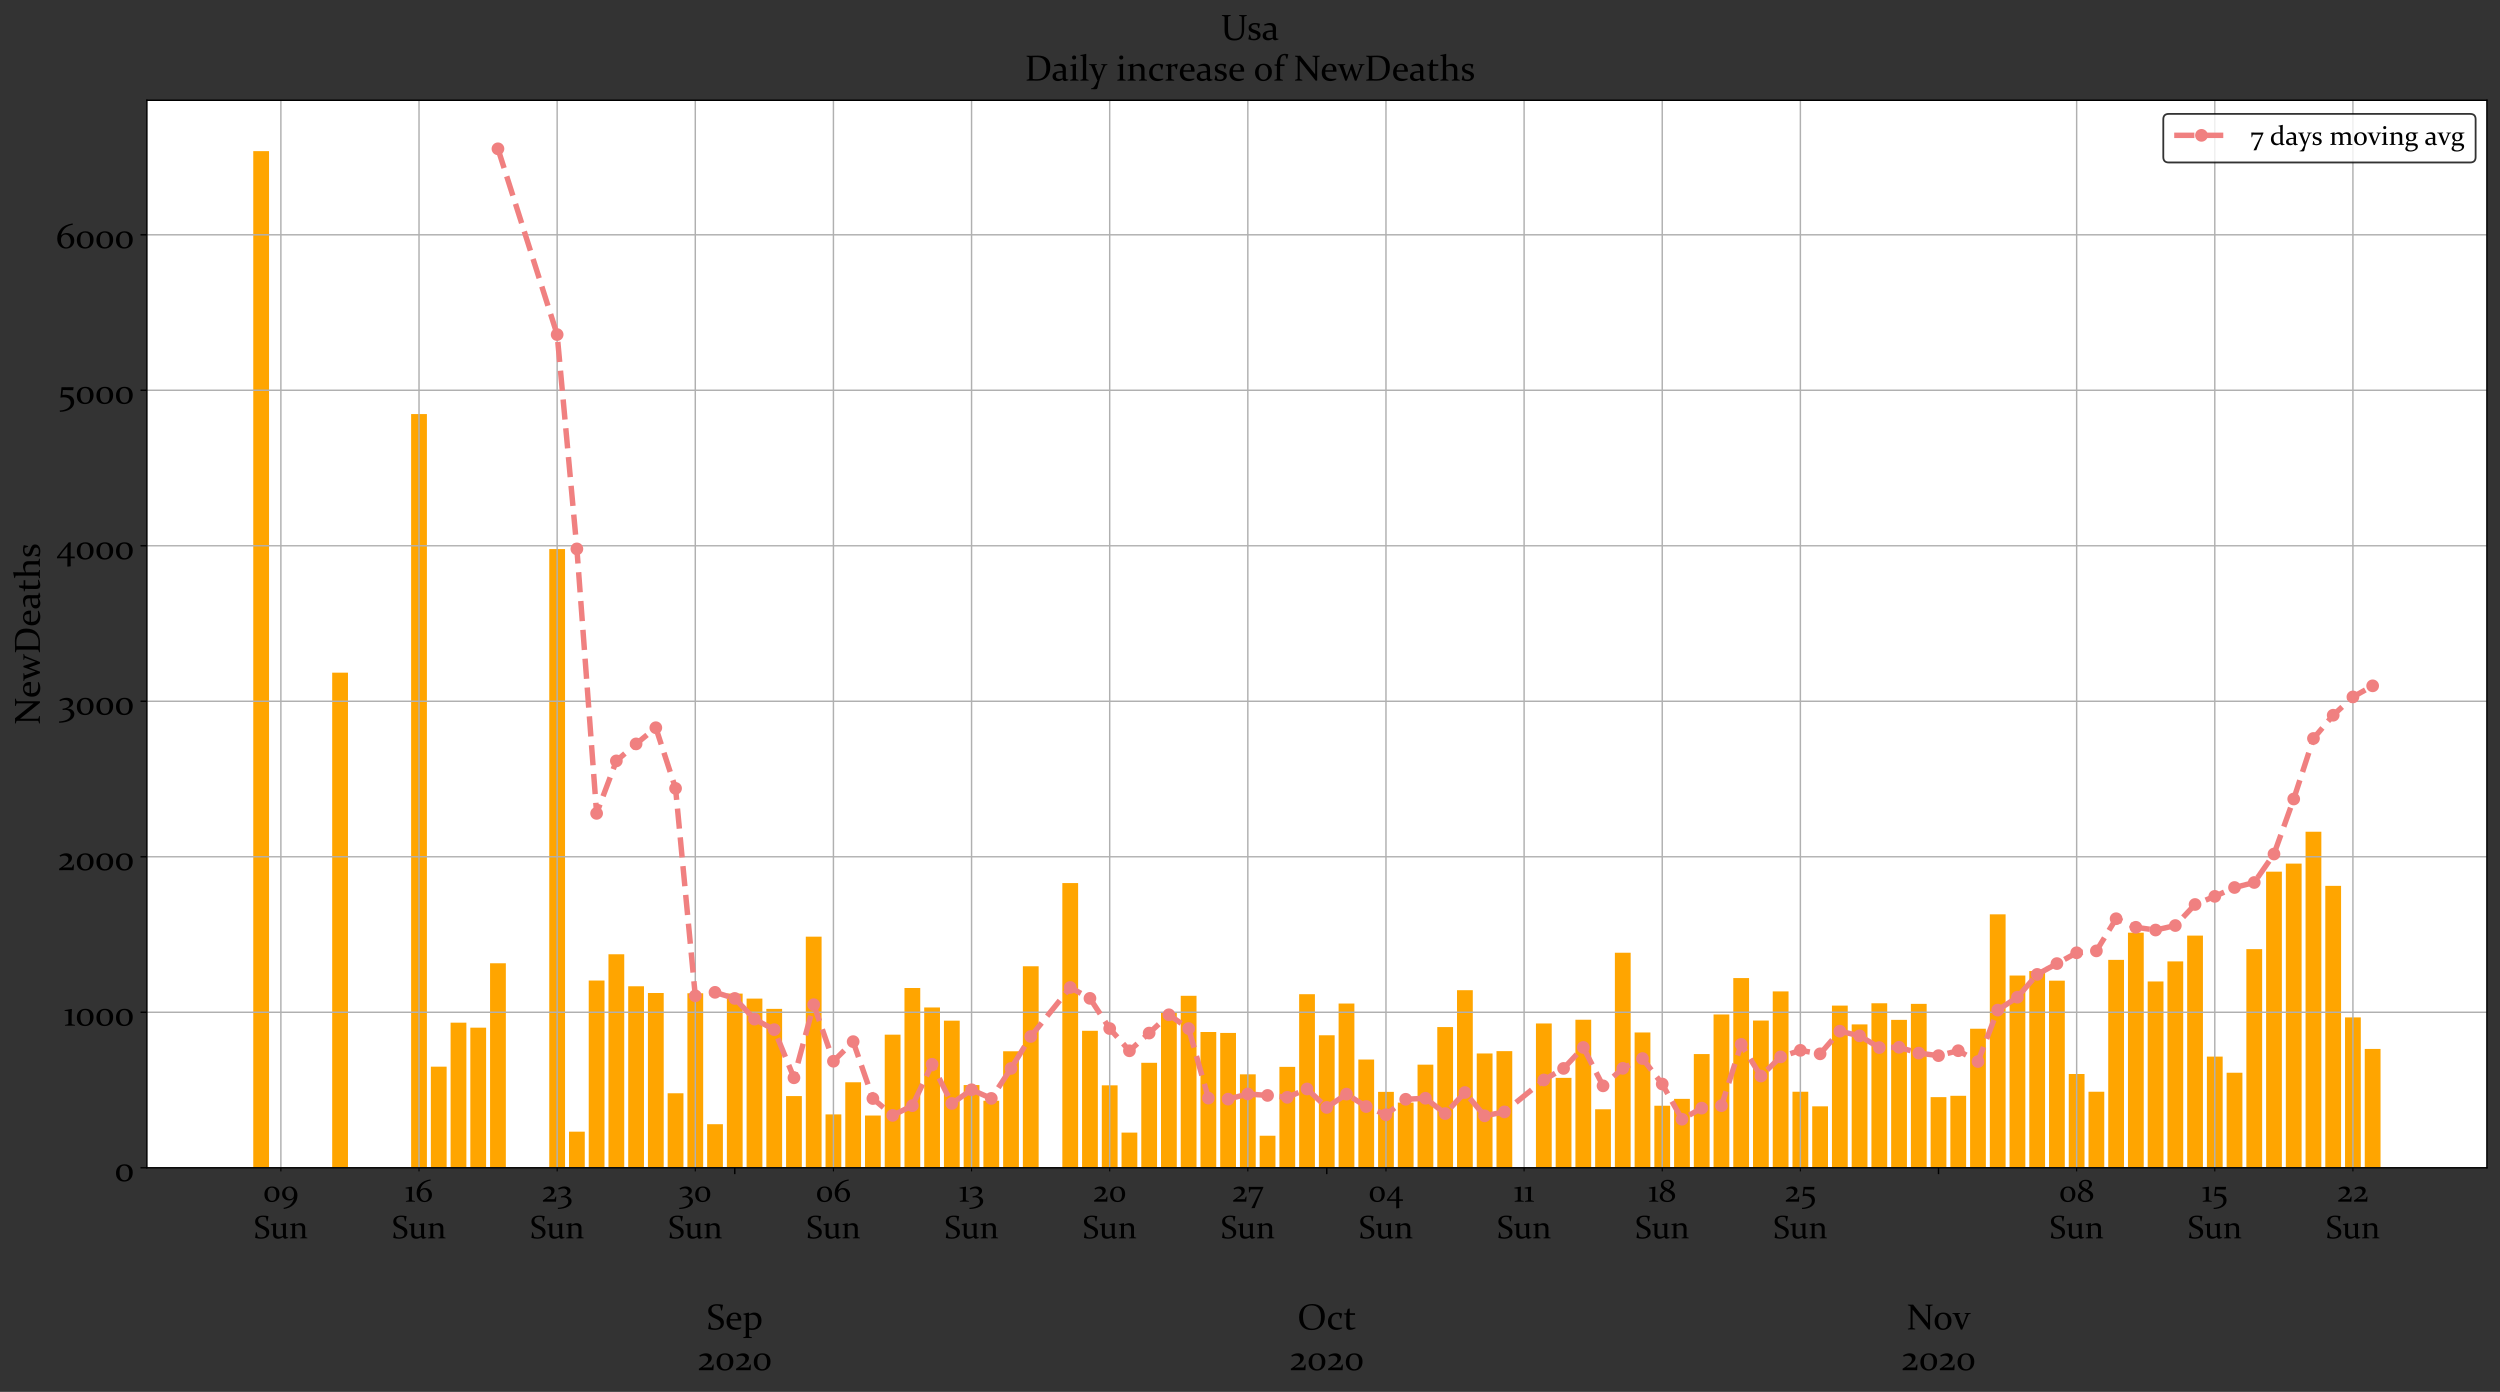 <?xml version="1.0" encoding="utf-8" standalone="no"?>
<!DOCTYPE svg PUBLIC "-//W3C//DTD SVG 1.1//EN"
  "http://www.w3.org/Graphics/SVG/1.1/DTD/svg11.dtd">
<!-- Created with matplotlib (https://matplotlib.org/) -->
<svg height="765.648pt" version="1.1" viewBox="0 0 1375.2 765.648" width="1375.2pt" xmlns="http://www.w3.org/2000/svg" xmlns:xlink="http://www.w3.org/1999/xlink">
 <rect x="0" y="0" width="1375.2" height="765.648" fill="#333333" stroke="none"/>
 <defs>
  <style type="text/css">*{stroke-linecap:butt;stroke-linejoin:round;}</style>
 </defs>
 <g id="figure_1">
  <g id="patch_1">
   <path d="M 0 765.648 
L 1375.2 765.648 
L 1375.2 0 
L 0 0 
z
" style="fill:none;"/>
  </g>
  <g id="axes_1">
   <g id="patch_2">
    <path d="M 80.8 642.363 
L 1368 642.363 
L 1368 55.163 
L 80.8 55.163 
z
" style="fill:#ffffff;"/>
   </g>
   <g id="patch_3">
    <path clip-path="url(#p3aa9afdd48)" d="M 0 0 
z
" style="fill:#ffa500;"/>
   </g>
   <g id="patch_4">
    <path clip-path="url(#p3aa9afdd48)" d="M 139.309 642.363 
L 147.993 642.363 
L 147.993 83.125 
L 139.309 83.125 
z
" style="fill:#ffa500;"/>
   </g>
   <g id="patch_5">
    <path clip-path="url(#p3aa9afdd48)" d="M 182.73 642.363 
L 191.414 642.363 
L 191.414 370.015 
L 182.73 370.015 
z
" style="fill:#ffa500;"/>
   </g>
   <g id="patch_6">
    <path clip-path="url(#p3aa9afdd48)" d="M 226.15 642.363 
L 234.834 642.363 
L 234.834 227.767 
L 226.15 227.767 
z
" style="fill:#ffa500;"/>
   </g>
   <g id="patch_7">
    <path clip-path="url(#p3aa9afdd48)" d="M 237.005 642.363 
L 245.689 642.363 
L 245.689 586.764 
L 237.005 586.764 
z
" style="fill:#ffa500;"/>
   </g>
   <g id="patch_8">
    <path clip-path="url(#p3aa9afdd48)" d="M 247.86 642.363 
L 256.544 642.363 
L 256.544 562.557 
L 247.86 562.557 
z
" style="fill:#ffa500;"/>
   </g>
   <g id="patch_9">
    <path clip-path="url(#p3aa9afdd48)" d="M 258.715 642.363 
L 267.399 642.363 
L 267.399 565.295 
L 258.715 565.295 
z
" style="fill:#ffa500;"/>
   </g>
   <g id="patch_10">
    <path clip-path="url(#p3aa9afdd48)" d="M 269.571 642.363 
L 278.255 642.363 
L 278.255 529.882 
L 269.571 529.882 
z
" style="fill:#ffa500;"/>
   </g>
   <g id="patch_11">
    <path clip-path="url(#p3aa9afdd48)" d="M 302.136 642.363 
L 310.82 642.363 
L 310.82 302.013 
L 302.136 302.013 
z
" style="fill:#ffa500;"/>
   </g>
   <g id="patch_12">
    <path clip-path="url(#p3aa9afdd48)" d="M 312.991 642.363 
L 321.675 642.363 
L 321.675 622.519 
L 312.991 622.519 
z
" style="fill:#ffa500;"/>
   </g>
   <g id="patch_13">
    <path clip-path="url(#p3aa9afdd48)" d="M 323.846 642.363 
L 332.53 642.363 
L 332.53 539.377 
L 323.846 539.377 
z
" style="fill:#ffa500;"/>
   </g>
   <g id="patch_14">
    <path clip-path="url(#p3aa9afdd48)" d="M 334.701 642.363 
L 343.385 642.363 
L 343.385 524.921 
L 334.701 524.921 
z
" style="fill:#ffa500;"/>
   </g>
   <g id="patch_15">
    <path clip-path="url(#p3aa9afdd48)" d="M 345.556 642.363 
L 354.24 642.363 
L 354.24 542.542 
L 345.556 542.542 
z
" style="fill:#ffa500;"/>
   </g>
   <g id="patch_16">
    <path clip-path="url(#p3aa9afdd48)" d="M 356.411 642.363 
L 365.096 642.363 
L 365.096 546.22 
L 356.411 546.22 
z
" style="fill:#ffa500;"/>
   </g>
   <g id="patch_17">
    <path clip-path="url(#p3aa9afdd48)" d="M 367.267 642.363 
L 375.951 642.363 
L 375.951 601.391 
L 367.267 601.391 
z
" style="fill:#ffa500;"/>
   </g>
   <g id="patch_18">
    <path clip-path="url(#p3aa9afdd48)" d="M 378.122 642.363 
L 386.806 642.363 
L 386.806 546.391 
L 378.122 546.391 
z
" style="fill:#ffa500;"/>
   </g>
   <g id="patch_19">
    <path clip-path="url(#p3aa9afdd48)" d="M 388.977 642.363 
L 397.661 642.363 
L 397.661 618.413 
L 388.977 618.413 
z
" style="fill:#ffa500;"/>
   </g>
   <g id="patch_20">
    <path clip-path="url(#p3aa9afdd48)" d="M 399.832 642.363 
L 408.516 642.363 
L 408.516 546.562 
L 399.832 546.562 
z
" style="fill:#ffa500;"/>
   </g>
   <g id="patch_21">
    <path clip-path="url(#p3aa9afdd48)" d="M 410.687 642.363 
L 419.371 642.363 
L 419.371 549.299 
L 410.687 549.299 
z
" style="fill:#ffa500;"/>
   </g>
   <g id="patch_22">
    <path clip-path="url(#p3aa9afdd48)" d="M 421.542 642.363 
L 430.226 642.363 
L 430.226 554.945 
L 421.542 554.945 
z
" style="fill:#ffa500;"/>
   </g>
   <g id="patch_23">
    <path clip-path="url(#p3aa9afdd48)" d="M 432.397 642.363 
L 441.081 642.363 
L 441.081 602.931 
L 432.397 602.931 
z
" style="fill:#ffa500;"/>
   </g>
   <g id="patch_24">
    <path clip-path="url(#p3aa9afdd48)" d="M 443.252 642.363 
L 451.937 642.363 
L 451.937 515.256 
L 443.252 515.256 
z
" style="fill:#ffa500;"/>
   </g>
   <g id="patch_25">
    <path clip-path="url(#p3aa9afdd48)" d="M 454.108 642.363 
L 462.792 642.363 
L 462.792 613.024 
L 454.108 613.024 
z
" style="fill:#ffa500;"/>
   </g>
   <g id="patch_26">
    <path clip-path="url(#p3aa9afdd48)" d="M 464.963 642.363 
L 473.647 642.363 
L 473.647 595.318 
L 464.963 595.318 
z
" style="fill:#ffa500;"/>
   </g>
   <g id="patch_27">
    <path clip-path="url(#p3aa9afdd48)" d="M 475.818 642.363 
L 484.502 642.363 
L 484.502 613.623 
L 475.818 613.623 
z
" style="fill:#ffa500;"/>
   </g>
   <g id="patch_28">
    <path clip-path="url(#p3aa9afdd48)" d="M 486.673 642.363 
L 495.357 642.363 
L 495.357 569.144 
L 486.673 569.144 
z
" style="fill:#ffa500;"/>
   </g>
   <g id="patch_29">
    <path clip-path="url(#p3aa9afdd48)" d="M 497.528 642.363 
L 506.212 642.363 
L 506.212 543.483 
L 497.528 543.483 
z
" style="fill:#ffa500;"/>
   </g>
   <g id="patch_30">
    <path clip-path="url(#p3aa9afdd48)" d="M 508.383 642.363 
L 517.067 642.363 
L 517.067 554.175 
L 508.383 554.175 
z
" style="fill:#ffa500;"/>
   </g>
   <g id="patch_31">
    <path clip-path="url(#p3aa9afdd48)" d="M 519.238 642.363 
L 527.922 642.363 
L 527.922 561.445 
L 519.238 561.445 
z
" style="fill:#ffa500;"/>
   </g>
   <g id="patch_32">
    <path clip-path="url(#p3aa9afdd48)" d="M 530.093 642.363 
L 538.777 642.363 
L 538.777 596.858 
L 530.093 596.858 
z
" style="fill:#ffa500;"/>
   </g>
   <g id="patch_33">
    <path clip-path="url(#p3aa9afdd48)" d="M 540.948 642.363 
L 549.633 642.363 
L 549.633 605.497 
L 540.948 605.497 
z
" style="fill:#ffa500;"/>
   </g>
   <g id="patch_34">
    <path clip-path="url(#p3aa9afdd48)" d="M 551.804 642.363 
L 560.488 642.363 
L 560.488 578.296 
L 551.804 578.296 
z
" style="fill:#ffa500;"/>
   </g>
   <g id="patch_35">
    <path clip-path="url(#p3aa9afdd48)" d="M 562.659 642.363 
L 571.343 642.363 
L 571.343 531.508 
L 562.659 531.508 
z
" style="fill:#ffa500;"/>
   </g>
   <g id="patch_36">
    <path clip-path="url(#p3aa9afdd48)" d="M 584.369 642.363 
L 593.053 642.363 
L 593.053 485.746 
L 584.369 485.746 
z
" style="fill:#ffa500;"/>
   </g>
   <g id="patch_37">
    <path clip-path="url(#p3aa9afdd48)" d="M 595.224 642.363 
L 603.908 642.363 
L 603.908 567.005 
L 595.224 567.005 
z
" style="fill:#ffa500;"/>
   </g>
   <g id="patch_38">
    <path clip-path="url(#p3aa9afdd48)" d="M 606.079 642.363 
L 614.763 642.363 
L 614.763 597.029 
L 606.079 597.029 
z
" style="fill:#ffa500;"/>
   </g>
   <g id="patch_39">
    <path clip-path="url(#p3aa9afdd48)" d="M 616.934 642.363 
L 625.618 642.363 
L 625.618 623.032 
L 616.934 623.032 
z
" style="fill:#ffa500;"/>
   </g>
   <g id="patch_40">
    <path clip-path="url(#p3aa9afdd48)" d="M 627.789 642.363 
L 636.474 642.363 
L 636.474 584.626 
L 627.789 584.626 
z
" style="fill:#ffa500;"/>
   </g>
   <g id="patch_41">
    <path clip-path="url(#p3aa9afdd48)" d="M 638.645 642.363 
L 647.329 642.363 
L 647.329 556.741 
L 638.645 556.741 
z
" style="fill:#ffa500;"/>
   </g>
   <g id="patch_42">
    <path clip-path="url(#p3aa9afdd48)" d="M 649.5 642.363 
L 658.184 642.363 
L 658.184 547.76 
L 649.5 547.76 
z
" style="fill:#ffa500;"/>
   </g>
   <g id="patch_43">
    <path clip-path="url(#p3aa9afdd48)" d="M 660.355 642.363 
L 669.039 642.363 
L 669.039 567.69 
L 660.355 567.69 
z
" style="fill:#ffa500;"/>
   </g>
   <g id="patch_44">
    <path clip-path="url(#p3aa9afdd48)" d="M 671.21 642.363 
L 679.894 642.363 
L 679.894 568.203 
L 671.21 568.203 
z
" style="fill:#ffa500;"/>
   </g>
   <g id="patch_45">
    <path clip-path="url(#p3aa9afdd48)" d="M 682.065 642.363 
L 690.749 642.363 
L 690.749 590.956 
L 682.065 590.956 
z
" style="fill:#ffa500;"/>
   </g>
   <g id="patch_46">
    <path clip-path="url(#p3aa9afdd48)" d="M 692.92 642.363 
L 701.604 642.363 
L 701.604 624.742 
L 692.92 624.742 
z
" style="fill:#ffa500;"/>
   </g>
   <g id="patch_47">
    <path clip-path="url(#p3aa9afdd48)" d="M 703.775 642.363 
L 712.459 642.363 
L 712.459 586.85 
L 703.775 586.85 
z
" style="fill:#ffa500;"/>
   </g>
   <g id="patch_48">
    <path clip-path="url(#p3aa9afdd48)" d="M 714.63 642.363 
L 723.314 642.363 
L 723.314 546.904 
L 714.63 546.904 
z
" style="fill:#ffa500;"/>
   </g>
   <g id="patch_49">
    <path clip-path="url(#p3aa9afdd48)" d="M 725.486 642.363 
L 734.17 642.363 
L 734.17 569.486 
L 725.486 569.486 
z
" style="fill:#ffa500;"/>
   </g>
   <g id="patch_50">
    <path clip-path="url(#p3aa9afdd48)" d="M 736.341 642.363 
L 745.025 642.363 
L 745.025 552.036 
L 736.341 552.036 
z
" style="fill:#ffa500;"/>
   </g>
   <g id="patch_51">
    <path clip-path="url(#p3aa9afdd48)" d="M 747.196 642.363 
L 755.88 642.363 
L 755.88 582.83 
L 747.196 582.83 
z
" style="fill:#ffa500;"/>
   </g>
   <g id="patch_52">
    <path clip-path="url(#p3aa9afdd48)" d="M 758.051 642.363 
L 766.735 642.363 
L 766.735 600.621 
L 758.051 600.621 
z
" style="fill:#ffa500;"/>
   </g>
   <g id="patch_53">
    <path clip-path="url(#p3aa9afdd48)" d="M 768.906 642.363 
L 777.59 642.363 
L 777.59 606.523 
L 768.906 606.523 
z
" style="fill:#ffa500;"/>
   </g>
   <g id="patch_54">
    <path clip-path="url(#p3aa9afdd48)" d="M 779.761 642.363 
L 788.445 642.363 
L 788.445 585.652 
L 779.761 585.652 
z
" style="fill:#ffa500;"/>
   </g>
   <g id="patch_55">
    <path clip-path="url(#p3aa9afdd48)" d="M 790.616 642.363 
L 799.3 642.363 
L 799.3 564.952 
L 790.616 564.952 
z
" style="fill:#ffa500;"/>
   </g>
   <g id="patch_56">
    <path clip-path="url(#p3aa9afdd48)" d="M 801.471 642.363 
L 810.155 642.363 
L 810.155 544.68 
L 801.471 544.68 
z
" style="fill:#ffa500;"/>
   </g>
   <g id="patch_57">
    <path clip-path="url(#p3aa9afdd48)" d="M 812.326 642.363 
L 821.011 642.363 
L 821.011 579.494 
L 812.326 579.494 
z
" style="fill:#ffa500;"/>
   </g>
   <g id="patch_58">
    <path clip-path="url(#p3aa9afdd48)" d="M 823.182 642.363 
L 831.866 642.363 
L 831.866 578.211 
L 823.182 578.211 
z
" style="fill:#ffa500;"/>
   </g>
   <g id="patch_59">
    <path clip-path="url(#p3aa9afdd48)" d="M 844.892 642.363 
L 853.576 642.363 
L 853.576 562.985 
L 844.892 562.985 
z
" style="fill:#ffa500;"/>
   </g>
   <g id="patch_60">
    <path clip-path="url(#p3aa9afdd48)" d="M 855.747 642.363 
L 864.431 642.363 
L 864.431 592.923 
L 855.747 592.923 
z
" style="fill:#ffa500;"/>
   </g>
   <g id="patch_61">
    <path clip-path="url(#p3aa9afdd48)" d="M 866.602 642.363 
L 875.286 642.363 
L 875.286 560.932 
L 866.602 560.932 
z
" style="fill:#ffa500;"/>
   </g>
   <g id="patch_62">
    <path clip-path="url(#p3aa9afdd48)" d="M 877.457 642.363 
L 886.141 642.363 
L 886.141 610.201 
L 877.457 610.201 
z
" style="fill:#ffa500;"/>
   </g>
   <g id="patch_63">
    <path clip-path="url(#p3aa9afdd48)" d="M 888.312 642.363 
L 896.996 642.363 
L 896.996 524.066 
L 888.312 524.066 
z
" style="fill:#ffa500;"/>
   </g>
   <g id="patch_64">
    <path clip-path="url(#p3aa9afdd48)" d="M 899.167 642.363 
L 907.852 642.363 
L 907.852 567.946 
L 899.167 567.946 
z
" style="fill:#ffa500;"/>
   </g>
   <g id="patch_65">
    <path clip-path="url(#p3aa9afdd48)" d="M 910.023 642.363 
L 918.707 642.363 
L 918.707 608.234 
L 910.023 608.234 
z
" style="fill:#ffa500;"/>
   </g>
   <g id="patch_66">
    <path clip-path="url(#p3aa9afdd48)" d="M 920.878 642.363 
L 929.562 642.363 
L 929.562 604.47 
L 920.878 604.47 
z
" style="fill:#ffa500;"/>
   </g>
   <g id="patch_67">
    <path clip-path="url(#p3aa9afdd48)" d="M 931.733 642.363 
L 940.417 642.363 
L 940.417 579.836 
L 931.733 579.836 
z
" style="fill:#ffa500;"/>
   </g>
   <g id="patch_68">
    <path clip-path="url(#p3aa9afdd48)" d="M 942.588 642.363 
L 951.272 642.363 
L 951.272 558.024 
L 942.588 558.024 
z
" style="fill:#ffa500;"/>
   </g>
   <g id="patch_69">
    <path clip-path="url(#p3aa9afdd48)" d="M 953.443 642.363 
L 962.127 642.363 
L 962.127 538.008 
L 953.443 538.008 
z
" style="fill:#ffa500;"/>
   </g>
   <g id="patch_70">
    <path clip-path="url(#p3aa9afdd48)" d="M 964.298 642.363 
L 972.982 642.363 
L 972.982 561.36 
L 964.298 561.36 
z
" style="fill:#ffa500;"/>
   </g>
   <g id="patch_71">
    <path clip-path="url(#p3aa9afdd48)" d="M 975.153 642.363 
L 983.837 642.363 
L 983.837 545.365 
L 975.153 545.365 
z
" style="fill:#ffa500;"/>
   </g>
   <g id="patch_72">
    <path clip-path="url(#p3aa9afdd48)" d="M 986.008 642.363 
L 994.692 642.363 
L 994.692 600.536 
L 986.008 600.536 
z
" style="fill:#ffa500;"/>
   </g>
   <g id="patch_73">
    <path clip-path="url(#p3aa9afdd48)" d="M 996.863 642.363 
L 1005.548 642.363 
L 1005.548 608.576 
L 996.863 608.576 
z
" style="fill:#ffa500;"/>
   </g>
   <g id="patch_74">
    <path clip-path="url(#p3aa9afdd48)" d="M 1007.719 642.363 
L 1016.403 642.363 
L 1016.403 553.148 
L 1007.719 553.148 
z
" style="fill:#ffa500;"/>
   </g>
   <g id="patch_75">
    <path clip-path="url(#p3aa9afdd48)" d="M 1018.574 642.363 
L 1027.258 642.363 
L 1027.258 563.498 
L 1018.574 563.498 
z
" style="fill:#ffa500;"/>
   </g>
   <g id="patch_76">
    <path clip-path="url(#p3aa9afdd48)" d="M 1029.429 642.363 
L 1038.113 642.363 
L 1038.113 551.865 
L 1029.429 551.865 
z
" style="fill:#ffa500;"/>
   </g>
   <g id="patch_77">
    <path clip-path="url(#p3aa9afdd48)" d="M 1040.284 642.363 
L 1048.968 642.363 
L 1048.968 561.018 
L 1040.284 561.018 
z
" style="fill:#ffa500;"/>
   </g>
   <g id="patch_78">
    <path clip-path="url(#p3aa9afdd48)" d="M 1051.139 642.363 
L 1059.823 642.363 
L 1059.823 552.207 
L 1051.139 552.207 
z
" style="fill:#ffa500;"/>
   </g>
   <g id="patch_79">
    <path clip-path="url(#p3aa9afdd48)" d="M 1061.994 642.363 
L 1070.678 642.363 
L 1070.678 603.529 
L 1061.994 603.529 
z
" style="fill:#ffa500;"/>
   </g>
   <g id="patch_80">
    <path clip-path="url(#p3aa9afdd48)" d="M 1072.849 642.363 
L 1081.533 642.363 
L 1081.533 602.76 
L 1072.849 602.76 
z
" style="fill:#ffa500;"/>
   </g>
   <g id="patch_81">
    <path clip-path="url(#p3aa9afdd48)" d="M 1083.704 642.363 
L 1092.389 642.363 
L 1092.389 565.893 
L 1083.704 565.893 
z
" style="fill:#ffa500;"/>
   </g>
   <g id="patch_82">
    <path clip-path="url(#p3aa9afdd48)" d="M 1094.56 642.363 
L 1103.244 642.363 
L 1103.244 502.938 
L 1094.56 502.938 
z
" style="fill:#ffa500;"/>
   </g>
   <g id="patch_83">
    <path clip-path="url(#p3aa9afdd48)" d="M 1105.415 642.363 
L 1114.099 642.363 
L 1114.099 536.64 
L 1105.415 536.64 
z
" style="fill:#ffa500;"/>
   </g>
   <g id="patch_84">
    <path clip-path="url(#p3aa9afdd48)" d="M 1116.27 642.363 
L 1124.954 642.363 
L 1124.954 534.159 
L 1116.27 534.159 
z
" style="fill:#ffa500;"/>
   </g>
   <g id="patch_85">
    <path clip-path="url(#p3aa9afdd48)" d="M 1127.125 642.363 
L 1135.809 642.363 
L 1135.809 539.463 
L 1127.125 539.463 
z
" style="fill:#ffa500;"/>
   </g>
   <g id="patch_86">
    <path clip-path="url(#p3aa9afdd48)" d="M 1137.98 642.363 
L 1146.664 642.363 
L 1146.664 590.784 
L 1137.98 590.784 
z
" style="fill:#ffa500;"/>
   </g>
   <g id="patch_87">
    <path clip-path="url(#p3aa9afdd48)" d="M 1148.835 642.363 
L 1157.519 642.363 
L 1157.519 600.536 
L 1148.835 600.536 
z
" style="fill:#ffa500;"/>
   </g>
   <g id="patch_88">
    <path clip-path="url(#p3aa9afdd48)" d="M 1159.69 642.363 
L 1168.374 642.363 
L 1168.374 528.001 
L 1159.69 528.001 
z
" style="fill:#ffa500;"/>
   </g>
   <g id="patch_89">
    <path clip-path="url(#p3aa9afdd48)" d="M 1170.545 642.363 
L 1179.229 642.363 
L 1179.229 513.032 
L 1170.545 513.032 
z
" style="fill:#ffa500;"/>
   </g>
   <g id="patch_90">
    <path clip-path="url(#p3aa9afdd48)" d="M 1181.401 642.363 
L 1190.085 642.363 
L 1190.085 539.89 
L 1181.401 539.89 
z
" style="fill:#ffa500;"/>
   </g>
   <g id="patch_91">
    <path clip-path="url(#p3aa9afdd48)" d="M 1192.256 642.363 
L 1200.94 642.363 
L 1200.94 528.856 
L 1192.256 528.856 
z
" style="fill:#ffa500;"/>
   </g>
   <g id="patch_92">
    <path clip-path="url(#p3aa9afdd48)" d="M 1203.111 642.363 
L 1211.795 642.363 
L 1211.795 514.657 
L 1203.111 514.657 
z
" style="fill:#ffa500;"/>
   </g>
   <g id="patch_93">
    <path clip-path="url(#p3aa9afdd48)" d="M 1213.966 642.363 
L 1222.65 642.363 
L 1222.65 581.204 
L 1213.966 581.204 
z
" style="fill:#ffa500;"/>
   </g>
   <g id="patch_94">
    <path clip-path="url(#p3aa9afdd48)" d="M 1224.821 642.363 
L 1233.505 642.363 
L 1233.505 590.1 
L 1224.821 590.1 
z
" style="fill:#ffa500;"/>
   </g>
   <g id="patch_95">
    <path clip-path="url(#p3aa9afdd48)" d="M 1235.676 642.363 
L 1244.36 642.363 
L 1244.36 522.099 
L 1235.676 522.099 
z
" style="fill:#ffa500;"/>
   </g>
   <g id="patch_96">
    <path clip-path="url(#p3aa9afdd48)" d="M 1246.531 642.363 
L 1255.215 642.363 
L 1255.215 479.501 
L 1246.531 479.501 
z
" style="fill:#ffa500;"/>
   </g>
   <g id="patch_97">
    <path clip-path="url(#p3aa9afdd48)" d="M 1257.386 642.363 
L 1266.07 642.363 
L 1266.07 475.053 
L 1257.386 475.053 
z
" style="fill:#ffa500;"/>
   </g>
   <g id="patch_98">
    <path clip-path="url(#p3aa9afdd48)" d="M 1268.241 642.363 
L 1276.926 642.363 
L 1276.926 457.518 
L 1268.241 457.518 
z
" style="fill:#ffa500;"/>
   </g>
   <g id="patch_99">
    <path clip-path="url(#p3aa9afdd48)" d="M 1279.097 642.363 
L 1287.781 642.363 
L 1287.781 487.285 
L 1279.097 487.285 
z
" style="fill:#ffa500;"/>
   </g>
   <g id="patch_100">
    <path clip-path="url(#p3aa9afdd48)" d="M 1289.952 642.363 
L 1298.636 642.363 
L 1298.636 559.649 
L 1289.952 559.649 
z
" style="fill:#ffa500;"/>
   </g>
   <g id="patch_101">
    <path clip-path="url(#p3aa9afdd48)" d="M 1300.807 642.363 
L 1309.491 642.363 
L 1309.491 577.013 
L 1300.807 577.013 
z
" style="fill:#ffa500;"/>
   </g>
   <g id="matplotlib.axis_1">
    <g id="xtick_1">
     <g id="line2d_1">
      <defs>
       <path d="M 0 0 
L 0 3.5 
" id="m1c148a022f" style="stroke:#000000;stroke-width:0.8;"/>
      </defs>
      <g>
       <use style="stroke:#000000;stroke-width:0.8;" x="404.174" xlink:href="#m1c148a022f" y="642.363"/>
      </g>
     </g>
     <g id="text_1">
      <!--  -->
      <g transform="translate(404.174 664.079)scale(0.2 -0.2)"/>
      <!--  -->
      <g transform="translate(404.174 686.484)scale(0.2 -0.2)"/>
      <!--  -->
      <g transform="translate(404.174 708.89)scale(0.2 -0.2)"/>
      <!-- Sep -->
      <g transform="translate(388.69 731.295)scale(0.2 -0.2)">
       <defs>
        <path d="M 37.109 63.922 
Q 31.984 65.625 27.688 65.625 
Q 21.234 65.625 17.406 62.5 
Q 13.578 59.375 13.578 53.812 
Q 13.578 50.641 14.922 48.234 
Q 16.266 45.844 18.531 44.031 
Q 20.797 42.234 23.672 40.812 
Q 26.562 39.406 29.641 38.031 
Q 33.016 36.578 36.188 34.938 
Q 39.359 33.297 41.922 31.094 
Q 44.484 28.906 46.016 25.828 
Q 47.562 22.75 47.562 18.656 
Q 47.562 8.938 40.75 3.812 
Q 33.938 -1.312 21.875 -1.312 
Q 14.109 -1.312 4.688 1.312 
L 4.391 1.703 
L 6.781 18.312 
L 8.984 18.656 
L 12.406 4.781 
Q 17.578 2.734 23 2.734 
Q 30.281 2.734 34.344 5.953 
Q 38.422 9.188 38.422 15.141 
Q 38.422 18.266 37.109 20.625 
Q 35.797 23 33.562 24.703 
Q 31.344 26.422 28.516 27.812 
Q 25.688 29.203 22.656 30.562 
Q 19.234 32.031 16.016 33.734 
Q 12.797 35.453 10.172 37.719 
Q 7.562 39.984 6 43.281 
Q 4.438 46.578 4.438 50.984 
Q 4.438 59.812 11.047 64.641 
Q 17.672 69.484 28.609 69.484 
Q 36.328 69.484 44.781 67.672 
L 45.125 67.328 
L 42.234 52.094 
L 40.281 51.766 
z
" id="Constantia-83"/>
        <path d="M 44.047 3.469 
Q 39.891 0.875 35.5 -0.25 
Q 31.109 -1.375 27.344 -1.375 
Q 16.609 -1.375 10.203 4.75 
Q 3.812 10.891 3.812 21.781 
Q 3.812 32.625 9.938 39.5 
Q 16.062 46.391 26.312 46.391 
Q 34.906 46.391 39.688 41.234 
Q 44.484 36.078 44.484 27 
Q 44.484 25.641 44.344 24.219 
L 13.375 24.219 
Q 13.375 13.719 18.312 9.203 
Q 23.25 4.688 33.734 4.688 
Q 38.422 4.688 43.75 5.562 
z
M 34.766 28.266 
L 34.766 29.734 
Q 34.766 36.672 32.547 39.641 
Q 30.328 42.625 25.922 42.625 
Q 20.125 42.625 17.047 38.422 
Q 13.969 34.234 13.578 28.266 
z
" id="Constantia-101"/>
        <path d="M 2.094 41.312 
L 1.859 42.969 
Q 10.062 44.531 17.328 46.391 
L 17.828 46.047 
L 17.828 41.266 
Q 25.297 46.391 32.281 46.391 
Q 41.359 46.391 46.703 40.312 
Q 52.047 34.234 52.047 24.516 
Q 52.047 12.547 45.156 5.578 
Q 38.281 -1.375 25.641 -1.375 
Q 21.875 -1.375 17.828 -0.641 
L 17.828 -11.328 
Q 17.828 -16.219 17.922 -18.172 
Q 18.016 -19.625 19.234 -19.922 
L 25.641 -21.734 
L 25.781 -23.734 
Q 18.172 -23.578 13.375 -23.578 
Q 8.594 -23.578 2.047 -23.734 
L 1.859 -21.734 
L 7.469 -20.062 
Q 8.641 -19.734 8.688 -18.562 
Q 8.797 -14.984 8.797 -7.766 
L 8.797 12.109 
Q 8.797 33.734 8.594 39.453 
z
M 17.828 3.766 
Q 22.078 2.828 26.031 2.828 
Q 34.125 2.828 38.219 7.906 
Q 42.328 12.984 42.328 22.469 
Q 42.328 31.391 38.422 35.938 
Q 34.516 40.484 27.203 40.484 
Q 21.922 40.484 17.828 38.328 
z
" id="Constantia-112"/>
       </defs>
       <use xlink:href="#Constantia-83"/>
       <use x="50.977" xlink:href="#Constantia-101"/>
       <use x="98.877" xlink:href="#Constantia-112"/>
      </g>
      <!-- 2020 -->
      <g transform="translate(383.715 753.701)scale(0.2 -0.2)">
       <defs>
        <path d="M 42.391 15.484 
L 44.531 15.875 
L 43.562 0.203 
L 43.219 -0.141 
Q 33.25 0 22.359 0 
Q 12.25 0 3.766 -0.141 
L 3.422 3.859 
Q 8.016 6.844 11.672 9.375 
Q 15.328 11.922 18.016 14.109 
Q 20.703 16.266 22.75 18.219 
Q 24.812 20.172 26.203 22.094 
Q 27.594 24.031 28.312 26.031 
Q 29.047 28.031 29.047 30.219 
Q 29.047 34.719 25.781 37.344 
Q 22.516 39.984 17.781 39.984 
Q 12.203 39.984 6.547 36.969 
L 4.688 40.188 
Q 13.812 46.391 23 46.391 
Q 29.891 46.391 34.453 43.047 
Q 39.016 39.703 39.016 33.734 
Q 39.016 30.031 37.344 26.828 
Q 35.688 23.641 32.516 20.562 
Q 29.344 17.484 24.75 14.328 
Q 20.172 11.188 14.266 7.672 
L 14.312 7.422 
L 38.578 7.422 
z
" id="Constantia-50"/>
        <path d="M 13.672 23.297 
Q 13.672 13.625 17.156 8.109 
Q 20.656 2.594 27.203 2.594 
Q 33.844 2.594 37.016 7.516 
Q 40.188 12.453 40.188 22.609 
Q 40.188 32.562 36.719 37.609 
Q 33.25 42.672 26.656 42.672 
Q 19.922 42.672 16.797 37.844 
Q 13.672 33.016 13.672 23.297 
z
M 49.953 23.688 
Q 49.953 12.25 43.438 5.484 
Q 36.922 -1.266 26.422 -1.266 
Q 16.312 -1.266 10.109 4.938 
Q 3.906 11.141 3.906 22.016 
Q 3.906 33.203 10.391 39.797 
Q 16.891 46.391 27.484 46.391 
Q 37.797 46.391 43.875 40.375 
Q 49.953 34.375 49.953 23.688 
z
" id="Constantia-48"/>
       </defs>
       <use xlink:href="#Constantia-50"/>
       <use x="48.438" xlink:href="#Constantia-48"/>
       <use x="102.295" xlink:href="#Constantia-50"/>
       <use x="150.732" xlink:href="#Constantia-48"/>
      </g>
     </g>
    </g>
    <g id="xtick_2">
     <g id="line2d_2">
      <g>
       <use style="stroke:#000000;stroke-width:0.8;" x="729.828" xlink:href="#m1c148a022f" y="642.363"/>
      </g>
     </g>
     <g id="text_2">
      <!--  -->
      <g transform="translate(729.828 664.079)scale(0.2 -0.2)"/>
      <!--  -->
      <g transform="translate(729.828 686.484)scale(0.2 -0.2)"/>
      <!--  -->
      <g transform="translate(729.828 708.89)scale(0.2 -0.2)"/>
      <!-- Oct -->
      <g transform="translate(713.642 731.295)scale(0.2 -0.2)">
       <defs>
        <path d="M 15.578 35.016 
Q 15.578 19.094 22.016 10.625 
Q 28.469 2.156 40.922 2.156 
Q 53.172 2.156 59 9.844 
Q 64.844 17.531 64.844 33.984 
Q 64.844 49.422 58.641 57.719 
Q 52.438 66.016 39.5 66.016 
Q 26.953 66.016 21.266 58.328 
Q 15.578 50.641 15.578 35.016 
z
M 75.594 35.641 
Q 75.594 18.75 65.984 8.469 
Q 56.391 -1.812 39.156 -1.812 
Q 22.797 -1.812 13.844 7.688 
Q 4.891 17.188 4.891 33.406 
Q 4.891 50.297 14.531 60.125 
Q 24.172 69.969 41.266 69.969 
Q 57.672 69.969 66.625 60.766 
Q 75.594 51.562 75.594 35.641 
z
" id="Constantia-79"/>
        <path d="M 42.969 3.469 
Q 39.938 1.422 35.469 0.016 
Q 31 -1.375 26.609 -1.375 
Q 16.062 -1.375 9.906 4.797 
Q 3.766 10.984 3.766 21.297 
Q 3.766 32.469 10.734 39.422 
Q 17.719 46.391 28.812 46.391 
Q 35.984 46.391 42.719 43.453 
Q 41.109 36.922 39.844 30.078 
L 37.938 29.781 
L 33.984 41.5 
Q 31.734 42.281 28.906 42.281 
Q 21.625 42.281 17.516 37.203 
Q 13.422 32.125 13.422 23.781 
Q 13.422 13.969 18.062 9.281 
Q 22.703 4.594 32.766 4.594 
Q 37.406 4.594 42.672 5.516 
z
" id="Constantia-99"/>
        <path d="M 17.484 39.938 
Q 17.188 23.438 17.188 13.328 
Q 17.188 8.25 18.703 6.312 
Q 20.219 4.391 24.469 4.391 
Q 27.828 4.391 33.25 5.281 
L 33.547 3.078 
Q 25.094 -1.172 18.453 -1.172 
Q 13.141 -1.172 10.547 1.688 
Q 7.953 4.547 7.953 10.297 
Q 7.953 19.781 8.297 40.234 
L 1.562 41.891 
L 1.266 43.891 
L 8.797 44.531 
L 12.156 56.344 
Q 14.891 57.078 17.141 57.766 
L 17.625 57.422 
Q 17.484 51.516 17.484 46.391 
L 17.484 44.578 
L 32.172 44.578 
L 32.172 39.938 
z
" id="Constantia-116"/>
       </defs>
       <use xlink:href="#Constantia-79"/>
       <use x="80.42" xlink:href="#Constantia-99"/>
       <use x="126.562" xlink:href="#Constantia-116"/>
      </g>
      <!-- 2020 -->
      <g transform="translate(709.368 753.701)scale(0.2 -0.2)">
       <use xlink:href="#Constantia-50"/>
       <use x="48.438" xlink:href="#Constantia-48"/>
       <use x="102.295" xlink:href="#Constantia-50"/>
       <use x="150.732" xlink:href="#Constantia-48"/>
      </g>
     </g>
    </g>
    <g id="xtick_3">
     <g id="line2d_3">
      <g>
       <use style="stroke:#000000;stroke-width:0.8;" x="1066.336" xlink:href="#m1c148a022f" y="642.363"/>
      </g>
     </g>
     <g id="text_3">
      <!--  -->
      <g transform="translate(1066.336 664.079)scale(0.2 -0.2)"/>
      <!--  -->
      <g transform="translate(1066.336 686.484)scale(0.2 -0.2)"/>
      <!--  -->
      <g transform="translate(1066.336 708.89)scale(0.2 -0.2)"/>
      <!-- Nov -->
      <g transform="translate(1048.761 731.295)scale(0.2 -0.2)">
       <defs>
        <path d="M 16.656 54.438 
L 16.656 14.984 
Q 16.656 9.234 16.75 5.422 
Q 16.797 4.047 17.969 3.766 
L 23.781 2.047 
L 23.875 -0.141 
Q 17.781 0 13.875 0 
Q 10.062 0 3.766 -0.141 
L 3.562 1.953 
L 9.578 3.766 
Q 10.844 4.156 10.891 5.281 
Q 10.984 9.234 10.984 14.984 
L 10.984 54.594 
Q 10.984 59.469 10.891 62.703 
Q 10.844 63.969 9.719 64.359 
L 3.656 66.266 
L 3.562 68.359 
Q 9.859 68.172 13.531 68.172 
Q 15.719 68.172 17.969 68.359 
L 58.984 17.141 
L 58.984 54.781 
Q 58.984 59.516 58.891 62.938 
Q 58.844 64.062 57.625 64.453 
L 51.859 66.109 
L 51.766 68.359 
Q 58.016 68.172 61.859 68.172 
Q 65.766 68.172 71.875 68.359 
L 72.078 66.266 
L 65.922 64.359 
Q 64.797 63.969 64.75 62.703 
Q 64.656 59.469 64.656 54.594 
L 64.656 0 
L 60.547 -0.391 
z
" id="Constantia-78"/>
        <path d="M 13.719 23.047 
Q 13.719 13.922 17.141 8.172 
Q 20.562 2.438 27.297 2.438 
Q 33.594 2.438 36.891 7.484 
Q 40.188 12.547 40.188 22.469 
Q 40.188 31.781 36.719 37.156 
Q 33.25 42.531 26.656 42.531 
Q 20.406 42.531 17.062 37.688 
Q 13.719 32.859 13.719 23.047 
z
M 50.141 23.484 
Q 50.141 12.359 43.422 5.484 
Q 36.719 -1.375 26.375 -1.375 
Q 16.266 -1.375 10.031 5.094 
Q 3.812 11.578 3.812 22.016 
Q 3.812 32.766 10.328 39.578 
Q 16.844 46.391 27.594 46.391 
Q 37.75 46.391 43.938 40.109 
Q 50.141 33.844 50.141 23.484 
z
" id="Constantia-111"/>
        <path d="M -1.516 45.266 
Q 4.641 45.125 9.422 45.125 
Q 13.812 45.125 19.969 45.266 
L 20.172 43.266 
L 14.5 41.703 
Q 18.5 30.328 23.781 17.531 
Q 25.141 14.156 26.219 11.078 
Q 27.297 14.156 28.719 17.484 
Q 33.156 28.422 38.031 41.703 
L 32.469 43.266 
L 32.281 45.266 
Q 36.234 45.125 40.531 45.125 
Q 44.922 45.125 49.031 45.266 
L 49.219 43.266 
L 44.344 41.844 
Q 43.219 41.453 42.438 39.938 
Q 38.578 31 33.469 18.672 
Q 28.375 6.344 25.781 -0.344 
L 21.625 -0.781 
Q 18.953 6.297 13.891 18.594 
Q 8.844 30.906 5.219 39.703 
Q 4.438 41.406 3.078 41.891 
L -1.422 43.266 
z
" id="Constantia-118"/>
       </defs>
       <use xlink:href="#Constantia-78"/>
       <use x="73.402" xlink:href="#Constantia-111"/>
       <use x="127.455" xlink:href="#Constantia-118"/>
      </g>
      <!-- 2020 -->
      <g transform="translate(1045.877 753.701)scale(0.2 -0.2)">
       <use xlink:href="#Constantia-50"/>
       <use x="48.438" xlink:href="#Constantia-48"/>
       <use x="102.295" xlink:href="#Constantia-50"/>
       <use x="150.732" xlink:href="#Constantia-48"/>
      </g>
     </g>
    </g>
    <g id="xtick_4">
     <g id="line2d_4">
      <path clip-path="url(#p3aa9afdd48)" d="M 154.506 642.363 
L 154.506 55.163 
" style="fill:none;stroke:#b0b0b0;stroke-linecap:square;stroke-width:0.8;"/>
     </g>
     <g id="line2d_5">
      <defs>
       <path d="M 0 0 
L 0 2 
" id="me8a64aab19" style="stroke:#000000;stroke-width:0.6;"/>
      </defs>
      <g>
       <use style="stroke:#000000;stroke-width:0.6;" x="154.506" xlink:href="#me8a64aab19" y="642.363"/>
      </g>
     </g>
     <g id="text_4">
      <!-- 09 -->
      <g transform="translate(144.741 661.007)scale(0.18 -0.18)">
       <defs>
        <path d="M 8.641 -19 
Q 20.906 -16.797 28.984 -9.672 
Q 37.062 -2.547 40.375 10.109 
L 40.281 10.156 
Q 34.578 3.656 25.438 3.656 
Q 16.312 3.656 10.234 9.484 
Q 4.156 15.328 4.156 24.312 
Q 4.156 33.688 10.797 40.031 
Q 17.438 46.391 27.047 46.391 
Q 37.547 46.391 44.266 38.75 
Q 50.984 31.109 50.984 19.188 
Q 50.984 2.828 39.578 -8.594 
Q 28.172 -20.016 9.328 -22.469 
z
M 14.062 27.25 
Q 14.062 18.562 18.016 13.281 
Q 21.969 8.016 28.125 8.016 
Q 34.234 8.016 37.453 11.938 
Q 40.672 15.875 40.672 22.906 
Q 40.672 31.453 36.422 37.156 
Q 32.172 42.875 26.219 42.875 
Q 20.953 42.875 17.5 38.641 
Q 14.062 34.422 14.062 27.25 
z
" id="Constantia-57"/>
       </defs>
       <use xlink:href="#Constantia-48"/>
       <use x="53.857" xlink:href="#Constantia-57"/>
      </g>
      <!-- Sun -->
      <g transform="translate(139.555 681.172)scale(0.18 -0.18)">
       <defs>
        <path d="M 38.875 4.297 
Q 31.25 -1.375 23.641 -1.375 
Q 15.969 -1.375 12.125 2.531 
Q 8.297 6.453 8.297 13.531 
L 8.297 23.875 
Q 8.297 34.328 8.109 39.547 
L 1.609 41.312 
L 1.375 42.969 
Q 9.906 44.531 17.188 46.391 
L 17.625 46.047 
Q 17.328 40.328 17.328 31.344 
L 17.328 15.828 
Q 17.328 9.906 20.109 7.25 
Q 22.906 4.594 27.984 4.594 
Q 33.062 4.594 38.375 7.281 
L 38.375 28.078 
Q 38.375 34.906 38.188 39.547 
L 31.734 41.312 
L 31.5 42.969 
Q 39.984 44.531 47.266 46.391 
L 47.703 46.047 
Q 47.406 40.188 47.406 31.062 
Q 47.406 13.328 47.516 9.422 
Q 47.562 7.422 47.797 6.203 
Q 48.047 4.984 48.734 4.312 
Q 49.422 3.656 50.75 3.391 
Q 52.094 3.125 54.344 3.078 
L 54.594 1.172 
Q 52.344 0.297 49.406 -0.5 
Q 46.484 -1.312 45.406 -1.312 
Q 40.484 -1.312 38.875 4.297 
z
" id="Constantia-117"/>
        <path d="M 2.828 42.969 
Q 11.031 44.531 18.312 46.391 
L 18.797 46.047 
L 18.797 40.375 
Q 27.297 46.391 34.625 46.391 
Q 41.547 46.391 45.484 42.5 
Q 49.422 38.625 49.422 31.5 
L 49.422 14.266 
Q 49.422 8.156 49.516 5.219 
Q 49.562 3.906 50.781 3.516 
L 56.203 1.859 
L 56.297 -0.141 
Q 49.859 0 45.062 0 
Q 40.281 0 34.422 -0.141 
L 34.234 1.859 
L 39.109 3.266 
Q 40.234 3.656 40.328 4.781 
Q 40.375 5.469 40.375 7.859 
L 40.375 29.156 
Q 40.375 35.156 37.5 37.766 
Q 34.625 40.375 29 40.375 
Q 24.078 40.375 18.797 37.547 
L 18.797 16.219 
Q 18.797 10.109 18.891 5.031 
Q 18.953 3.719 20.016 3.375 
L 25.094 1.859 
L 25.203 -0.141 
Q 19.141 0 14.359 0 
Q 9.578 0 3.031 -0.141 
L 2.828 1.859 
L 8.594 3.516 
Q 9.672 3.953 9.719 5.031 
Q 9.766 8.156 9.766 11.031 
L 9.766 27.688 
Q 9.766 34.078 9.578 39.547 
L 3.078 41.312 
z
" id="Constantia-110"/>
       </defs>
       <use xlink:href="#Constantia-83"/>
       <use x="50.977" xlink:href="#Constantia-117"/>
       <use x="107.91" xlink:href="#Constantia-110"/>
      </g>
     </g>
    </g>
    <g id="xtick_5">
     <g id="line2d_6">
      <path clip-path="url(#p3aa9afdd48)" d="M 230.492 642.363 
L 230.492 55.163 
" style="fill:none;stroke:#b0b0b0;stroke-linecap:square;stroke-width:0.8;"/>
     </g>
     <g id="line2d_7">
      <g>
       <use style="stroke:#000000;stroke-width:0.6;" x="230.492" xlink:href="#me8a64aab19" y="642.363"/>
      </g>
     </g>
     <g id="text_5">
      <!-- 16 -->
      <g transform="translate(222.806 661.007)scale(0.18 -0.18)">
       <defs>
        <path d="M 1.703 40.625 
L 1.469 42.672 
Q 11.281 44.141 21.094 45.906 
L 21.531 45.516 
Q 20.953 36.969 20.953 27.875 
L 20.953 15.969 
Q 20.953 9.516 21.047 5.562 
Q 21.094 4.156 22.406 3.812 
L 30.172 1.812 
L 30.328 -0.141 
Q 21.297 0 16.5 0 
Q 11.719 0 2.734 -0.141 
L 2.547 1.812 
L 10.5 3.812 
Q 11.766 4.156 11.812 5.375 
Q 11.922 9.328 11.922 14.156 
L 11.922 22.266 
Q 11.922 32.078 11.719 39.656 
z
" id="Constantia-49"/>
        <path d="M 47.125 64.547 
Q 32.031 61.531 24.516 53.938 
Q 17 46.344 14.797 35.25 
L 14.891 35.203 
Q 20.797 41.656 30.219 41.656 
Q 38.969 41.656 44.938 35.797 
Q 50.922 29.938 50.922 20.906 
Q 50.922 11.328 44.375 5.031 
Q 37.844 -1.266 28.125 -1.266 
Q 17.391 -1.266 10.75 6.5 
Q 4.109 14.266 4.109 26.516 
Q 4.109 41.547 14.453 53.125 
Q 24.812 64.703 46.438 68.016 
z
M 41.109 18.062 
Q 41.109 26.609 37.156 31.953 
Q 33.203 37.312 27.047 37.312 
Q 21.438 37.312 17.922 33.328 
Q 14.406 29.344 14.406 22.516 
Q 14.406 14.156 18.5 8.203 
Q 22.609 2.25 28.953 2.25 
Q 34.469 2.25 37.781 6.812 
Q 41.109 11.375 41.109 18.062 
z
" id="Constantia-54"/>
       </defs>
       <use xlink:href="#Constantia-49"/>
       <use x="31.299" xlink:href="#Constantia-54"/>
      </g>
      <!-- Sun -->
      <g transform="translate(215.541 681.172)scale(0.18 -0.18)">
       <use xlink:href="#Constantia-83"/>
       <use x="50.977" xlink:href="#Constantia-117"/>
       <use x="107.91" xlink:href="#Constantia-110"/>
      </g>
     </g>
    </g>
    <g id="xtick_6">
     <g id="line2d_8">
      <path clip-path="url(#p3aa9afdd48)" d="M 306.478 642.363 
L 306.478 55.163 
" style="fill:none;stroke:#b0b0b0;stroke-linecap:square;stroke-width:0.8;"/>
     </g>
     <g id="line2d_9">
      <g>
       <use style="stroke:#000000;stroke-width:0.6;" x="306.478" xlink:href="#me8a64aab19" y="642.363"/>
      </g>
     </g>
     <g id="text_6">
      <!-- 23 -->
      <g transform="translate(298.009 661.007)scale(0.18 -0.18)">
       <defs>
        <path d="M 10.25 16.219 
Q 19 17.141 24.266 20.75 
Q 29.547 24.359 29.547 30.125 
Q 29.547 34.719 26.094 37.594 
Q 22.656 40.484 17.391 40.484 
Q 10.5 40.484 3.469 36.812 
L 1.469 40.047 
Q 11.141 46.391 21.344 46.391 
Q 28.906 46.391 34.078 42.75 
Q 39.266 39.109 39.266 33.203 
Q 39.266 22.359 23.25 17 
L 23.25 16.797 
Q 32.422 16.453 37.562 12.156 
Q 42.719 7.859 42.719 1.609 
Q 42.719 -8.5 31.969 -15.141 
Q 21.234 -21.781 1.031 -22.469 
L 0.484 -18.844 
Q 16.547 -17.781 24.531 -12.625 
Q 32.516 -7.469 32.516 0.25 
Q 32.516 6.297 28.359 9.766 
Q 24.219 13.234 16.844 13.234 
Q 13.969 13.234 10.594 12.641 
z
" id="Constantia-51"/>
       </defs>
       <use xlink:href="#Constantia-50"/>
       <use x="48.438" xlink:href="#Constantia-51"/>
      </g>
      <!-- Sun -->
      <g transform="translate(291.527 681.172)scale(0.18 -0.18)">
       <use xlink:href="#Constantia-83"/>
       <use x="50.977" xlink:href="#Constantia-117"/>
       <use x="107.91" xlink:href="#Constantia-110"/>
      </g>
     </g>
    </g>
    <g id="xtick_7">
     <g id="line2d_10">
      <path clip-path="url(#p3aa9afdd48)" d="M 382.464 642.363 
L 382.464 55.163 
" style="fill:none;stroke:#b0b0b0;stroke-linecap:square;stroke-width:0.8;"/>
     </g>
     <g id="line2d_11">
      <g>
       <use style="stroke:#000000;stroke-width:0.6;" x="382.464" xlink:href="#me8a64aab19" y="642.363"/>
      </g>
     </g>
     <g id="text_7">
      <!-- 30 -->
      <g transform="translate(373.507 661.007)scale(0.18 -0.18)">
       <use xlink:href="#Constantia-51"/>
       <use x="45.654" xlink:href="#Constantia-48"/>
      </g>
      <!-- Sun -->
      <g transform="translate(367.513 681.172)scale(0.18 -0.18)">
       <use xlink:href="#Constantia-83"/>
       <use x="50.977" xlink:href="#Constantia-117"/>
       <use x="107.91" xlink:href="#Constantia-110"/>
      </g>
     </g>
    </g>
    <g id="xtick_8">
     <g id="line2d_12">
      <path clip-path="url(#p3aa9afdd48)" d="M 458.45 642.363 
L 458.45 55.163 
" style="fill:none;stroke:#b0b0b0;stroke-linecap:square;stroke-width:0.8;"/>
     </g>
     <g id="line2d_13">
      <g>
       <use style="stroke:#000000;stroke-width:0.6;" x="458.45" xlink:href="#me8a64aab19" y="642.363"/>
      </g>
     </g>
     <g id="text_8">
      <!-- 06 -->
      <g transform="translate(448.732 661.007)scale(0.18 -0.18)">
       <use xlink:href="#Constantia-48"/>
       <use x="53.857" xlink:href="#Constantia-54"/>
      </g>
      <!-- Sun -->
      <g transform="translate(443.498 681.172)scale(0.18 -0.18)">
       <use xlink:href="#Constantia-83"/>
       <use x="50.977" xlink:href="#Constantia-117"/>
       <use x="107.91" xlink:href="#Constantia-110"/>
      </g>
     </g>
    </g>
    <g id="xtick_9">
     <g id="line2d_14">
      <path clip-path="url(#p3aa9afdd48)" d="M 534.435 642.363 
L 534.435 55.163 
" style="fill:none;stroke:#b0b0b0;stroke-linecap:square;stroke-width:0.8;"/>
     </g>
     <g id="line2d_15">
      <g>
       <use style="stroke:#000000;stroke-width:0.6;" x="534.435" xlink:href="#me8a64aab19" y="642.363"/>
      </g>
     </g>
     <g id="text_9">
      <!-- 13 -->
      <g transform="translate(527.51 661.007)scale(0.18 -0.18)">
       <use xlink:href="#Constantia-49"/>
       <use x="31.299" xlink:href="#Constantia-51"/>
      </g>
      <!-- Sun -->
      <g transform="translate(519.484 681.172)scale(0.18 -0.18)">
       <use xlink:href="#Constantia-83"/>
       <use x="50.977" xlink:href="#Constantia-117"/>
       <use x="107.91" xlink:href="#Constantia-110"/>
      </g>
     </g>
    </g>
    <g id="xtick_10">
     <g id="line2d_16">
      <path clip-path="url(#p3aa9afdd48)" d="M 610.421 642.363 
L 610.421 55.163 
" style="fill:none;stroke:#b0b0b0;stroke-linecap:square;stroke-width:0.8;"/>
     </g>
     <g id="line2d_17">
      <g>
       <use style="stroke:#000000;stroke-width:0.6;" x="610.421" xlink:href="#me8a64aab19" y="642.363"/>
      </g>
     </g>
     <g id="text_10">
      <!-- 20 -->
      <g transform="translate(601.215 661.007)scale(0.18 -0.18)">
       <use xlink:href="#Constantia-50"/>
       <use x="48.438" xlink:href="#Constantia-48"/>
      </g>
      <!-- Sun -->
      <g transform="translate(595.47 681.172)scale(0.18 -0.18)">
       <use xlink:href="#Constantia-83"/>
       <use x="50.977" xlink:href="#Constantia-117"/>
       <use x="107.91" xlink:href="#Constantia-110"/>
      </g>
     </g>
    </g>
    <g id="xtick_11">
     <g id="line2d_18">
      <path clip-path="url(#p3aa9afdd48)" d="M 686.407 642.363 
L 686.407 55.163 
" style="fill:none;stroke:#b0b0b0;stroke-linecap:square;stroke-width:0.8;"/>
     </g>
     <g id="line2d_19">
      <g>
       <use style="stroke:#000000;stroke-width:0.6;" x="686.407" xlink:href="#me8a64aab19" y="642.363"/>
      </g>
     </g>
     <g id="text_11">
      <!-- 27 -->
      <g transform="translate(677.697 661.007)scale(0.18 -0.18)">
       <defs>
        <path d="M 10.938 -19.672 
L 39.5 37.547 
L 8.297 37.547 
L 5.469 27.875 
L 3.516 27.547 
L 2.688 44.922 
L 3.031 45.312 
Q 8.797 45.219 14.266 45.172 
Q 19.734 45.125 25 45.125 
L 27.734 45.125 
Q 33.016 45.125 37.844 45.172 
Q 42.672 45.219 47.172 45.312 
L 47.359 43.219 
Q 44.828 37.984 42.266 32.469 
Q 39.703 26.953 37.234 21.312 
Q 34.766 15.672 32.422 10.125 
Q 30.078 4.594 28.031 -0.656 
Q 25.984 -5.906 24.25 -10.688 
Q 22.516 -15.484 21.234 -19.531 
L 11.188 -20.016 
z
" id="Constantia-55"/>
       </defs>
       <use xlink:href="#Constantia-50"/>
       <use x="48.438" xlink:href="#Constantia-55"/>
      </g>
      <!-- Sun -->
      <g transform="translate(671.456 681.172)scale(0.18 -0.18)">
       <use xlink:href="#Constantia-83"/>
       <use x="50.977" xlink:href="#Constantia-117"/>
       <use x="107.91" xlink:href="#Constantia-110"/>
      </g>
     </g>
    </g>
    <g id="xtick_12">
     <g id="line2d_20">
      <path clip-path="url(#p3aa9afdd48)" d="M 762.393 642.363 
L 762.393 55.163 
" style="fill:none;stroke:#b0b0b0;stroke-linecap:square;stroke-width:0.8;"/>
     </g>
     <g id="line2d_21">
      <g>
       <use style="stroke:#000000;stroke-width:0.6;" x="762.393" xlink:href="#me8a64aab19" y="642.363"/>
      </g>
     </g>
     <g id="text_12">
      <!-- 04 -->
      <g transform="translate(752.769 661.007)scale(0.18 -0.18)">
       <defs>
        <path d="M 30.953 35.016 
Q 25.438 28.812 19.891 21.781 
Q 14.359 14.75 8.984 7.281 
L 30.953 7.281 
z
M 39.984 -5.719 
Q 39.984 -12.547 40.234 -19.531 
Q 35.547 -20.016 31.344 -20.797 
L 30.859 -20.406 
Q 30.953 -13.578 30.953 -6.5 
L 30.953 2.438 
L 18.797 2.438 
Q 12.109 2.438 2.547 2.297 
L 2.203 5.859 
Q 9.906 16.062 18.078 26.234 
Q 26.266 36.422 34.578 46.047 
L 40.281 46.391 
Q 39.984 35.453 39.984 25.984 
L 39.984 7.281 
L 51.172 7.281 
L 51.375 2.297 
Q 46 2.438 39.984 2.438 
z
" id="Constantia-52"/>
       </defs>
       <use xlink:href="#Constantia-48"/>
       <use x="53.857" xlink:href="#Constantia-52"/>
      </g>
      <!-- Sun -->
      <g transform="translate(747.442 681.172)scale(0.18 -0.18)">
       <use xlink:href="#Constantia-83"/>
       <use x="50.977" xlink:href="#Constantia-117"/>
       <use x="107.91" xlink:href="#Constantia-110"/>
      </g>
     </g>
    </g>
    <g id="xtick_13">
     <g id="line2d_22">
      <path clip-path="url(#p3aa9afdd48)" d="M 838.379 642.363 
L 838.379 55.163 
" style="fill:none;stroke:#b0b0b0;stroke-linecap:square;stroke-width:0.8;"/>
     </g>
     <g id="line2d_23">
      <g>
       <use style="stroke:#000000;stroke-width:0.6;" x="838.379" xlink:href="#me8a64aab19" y="642.363"/>
      </g>
     </g>
     <g id="text_13">
      <!-- 11 -->
      <g transform="translate(832.745 661.007)scale(0.18 -0.18)">
       <use xlink:href="#Constantia-49"/>
       <use x="31.299" xlink:href="#Constantia-49"/>
      </g>
      <!-- Sun -->
      <g transform="translate(823.427 681.172)scale(0.18 -0.18)">
       <use xlink:href="#Constantia-83"/>
       <use x="50.977" xlink:href="#Constantia-117"/>
       <use x="107.91" xlink:href="#Constantia-110"/>
      </g>
     </g>
    </g>
    <g id="xtick_14">
     <g id="line2d_24">
      <path clip-path="url(#p3aa9afdd48)" d="M 914.365 642.363 
L 914.365 55.163 
" style="fill:none;stroke:#b0b0b0;stroke-linecap:square;stroke-width:0.8;"/>
     </g>
     <g id="line2d_25">
      <g>
       <use style="stroke:#000000;stroke-width:0.6;" x="914.365" xlink:href="#me8a64aab19" y="642.363"/>
      </g>
     </g>
     <g id="text_14">
      <!-- 18 -->
      <g transform="translate(906.719 661.007)scale(0.18 -0.18)">
       <defs>
        <path d="M 19.094 34.234 
Q 12.062 37.891 9.5 41.547 
Q 6.938 45.219 6.938 50.094 
Q 6.938 57.422 12.969 62.172 
Q 19 66.938 27.984 66.938 
Q 36.078 66.938 41.375 63.125 
Q 46.688 59.328 46.688 53.266 
Q 46.688 44.234 33.844 36.766 
Q 43.609 32.031 47.094 27.75 
Q 50.594 23.484 50.594 17.578 
Q 50.594 9.422 43.406 4.078 
Q 36.234 -1.266 26.266 -1.266 
Q 16.266 -1.266 9.906 3.297 
Q 3.562 7.859 3.562 15.438 
Q 3.562 26.812 19.094 34.234 
z
M 22.562 32.422 
Q 12.547 26.703 12.547 16.609 
Q 12.547 10.203 16.375 6.422 
Q 20.219 2.641 26.906 2.641 
Q 33.016 2.641 37.141 6.031 
Q 41.266 9.422 41.266 14.844 
Q 41.266 20.016 37.5 23.75 
Q 33.734 27.484 22.562 32.422 
z
M 30.219 38.625 
Q 37.984 44.234 37.984 51.812 
Q 37.984 57.234 34.859 60.188 
Q 31.734 63.141 26.609 63.141 
Q 21.438 63.141 18.141 60.453 
Q 14.844 57.766 14.844 53.125 
Q 14.844 48.484 18.406 45.406 
Q 21.969 42.328 30.219 38.625 
z
" id="Constantia-56"/>
       </defs>
       <use xlink:href="#Constantia-49"/>
       <use x="31.299" xlink:href="#Constantia-56"/>
      </g>
      <!-- Sun -->
      <g transform="translate(899.413 681.172)scale(0.18 -0.18)">
       <use xlink:href="#Constantia-83"/>
       <use x="50.977" xlink:href="#Constantia-117"/>
       <use x="107.91" xlink:href="#Constantia-110"/>
      </g>
     </g>
    </g>
    <g id="xtick_15">
     <g id="line2d_26">
      <path clip-path="url(#p3aa9afdd48)" d="M 990.35 642.363 
L 990.35 55.163 
" style="fill:none;stroke:#b0b0b0;stroke-linecap:square;stroke-width:0.8;"/>
     </g>
     <g id="line2d_27">
      <g>
       <use style="stroke:#000000;stroke-width:0.6;" x="990.35" xlink:href="#me8a64aab19" y="642.363"/>
      </g>
     </g>
     <g id="text_15">
      <!-- 25 -->
      <g transform="translate(981.71 661.007)scale(0.18 -0.18)">
       <defs>
        <path d="M 6.453 16.797 
L 9.281 45.312 
Q 15.375 45.125 23.875 45.125 
Q 33.688 45.125 42.281 45.312 
L 42.578 44.922 
L 41.359 36.859 
L 13.188 37.547 
L 11.812 23.781 
Q 15.969 24.469 19.625 24.469 
Q 30.812 24.469 37.469 19.047 
Q 44.141 13.625 44.141 4.156 
Q 44.141 -7.953 32.984 -15.156 
Q 21.828 -22.359 4.891 -22.469 
L 4.391 -18.844 
Q 17.719 -18.359 26.094 -12.797 
Q 34.469 -7.234 34.469 2.203 
Q 34.469 9.469 29.562 13.469 
Q 24.656 17.484 15.766 17.484 
Q 11.328 17.484 6.734 16.453 
z
" id="Constantia-53"/>
       </defs>
       <use xlink:href="#Constantia-50"/>
       <use x="48.438" xlink:href="#Constantia-53"/>
      </g>
      <!-- Sun -->
      <g transform="translate(975.399 681.172)scale(0.18 -0.18)">
       <use xlink:href="#Constantia-83"/>
       <use x="50.977" xlink:href="#Constantia-117"/>
       <use x="107.91" xlink:href="#Constantia-110"/>
      </g>
     </g>
    </g>
    <g id="xtick_16">
     <g id="line2d_28">
      <path clip-path="url(#p3aa9afdd48)" d="M 1142.322 642.363 
L 1142.322 55.163 
" style="fill:none;stroke:#b0b0b0;stroke-linecap:square;stroke-width:0.8;"/>
     </g>
     <g id="line2d_29">
      <g>
       <use style="stroke:#000000;stroke-width:0.6;" x="1142.322" xlink:href="#me8a64aab19" y="642.363"/>
      </g>
     </g>
     <g id="text_16">
      <!-- 08 -->
      <g transform="translate(1132.646 661.007)scale(0.18 -0.18)">
       <use xlink:href="#Constantia-48"/>
       <use x="53.857" xlink:href="#Constantia-56"/>
      </g>
      <!-- Sun -->
      <g transform="translate(1127.371 681.172)scale(0.18 -0.18)">
       <use xlink:href="#Constantia-83"/>
       <use x="50.977" xlink:href="#Constantia-117"/>
       <use x="107.91" xlink:href="#Constantia-110"/>
      </g>
     </g>
    </g>
    <g id="xtick_17">
     <g id="line2d_30">
      <path clip-path="url(#p3aa9afdd48)" d="M 1218.308 642.363 
L 1218.308 55.163 
" style="fill:none;stroke:#b0b0b0;stroke-linecap:square;stroke-width:0.8;"/>
     </g>
     <g id="line2d_31">
      <g>
       <use style="stroke:#000000;stroke-width:0.6;" x="1218.308" xlink:href="#me8a64aab19" y="642.363"/>
      </g>
     </g>
     <g id="text_17">
      <!-- 15 -->
      <g transform="translate(1211.211 661.007)scale(0.18 -0.18)">
       <use xlink:href="#Constantia-49"/>
       <use x="31.299" xlink:href="#Constantia-53"/>
      </g>
      <!-- Sun -->
      <g transform="translate(1203.357 681.172)scale(0.18 -0.18)">
       <use xlink:href="#Constantia-83"/>
       <use x="50.977" xlink:href="#Constantia-117"/>
       <use x="107.91" xlink:href="#Constantia-110"/>
      </g>
     </g>
    </g>
    <g id="xtick_18">
     <g id="line2d_32">
      <path clip-path="url(#p3aa9afdd48)" d="M 1294.294 642.363 
L 1294.294 55.163 
" style="fill:none;stroke:#b0b0b0;stroke-linecap:square;stroke-width:0.8;"/>
     </g>
     <g id="line2d_33">
      <g>
       <use style="stroke:#000000;stroke-width:0.6;" x="1294.294" xlink:href="#me8a64aab19" y="642.363"/>
      </g>
     </g>
     <g id="text_18">
      <!-- 22 -->
      <g transform="translate(1285.575 661.007)scale(0.18 -0.18)">
       <use xlink:href="#Constantia-50"/>
       <use x="48.438" xlink:href="#Constantia-50"/>
      </g>
      <!-- Sun -->
      <g transform="translate(1279.342 681.172)scale(0.18 -0.18)">
       <use xlink:href="#Constantia-83"/>
       <use x="50.977" xlink:href="#Constantia-117"/>
       <use x="107.91" xlink:href="#Constantia-110"/>
      </g>
     </g>
    </g>
   </g>
   <g id="matplotlib.axis_2">
    <g id="ytick_1">
     <g id="line2d_34">
      <path clip-path="url(#p3aa9afdd48)" d="M 80.8 642.363 
L 1368 642.363 
" style="fill:none;stroke:#b0b0b0;stroke-linecap:square;stroke-width:0.8;"/>
     </g>
     <g id="line2d_35">
      <defs>
       <path d="M 0 0 
L -3.5 0 
" id="m6349ff9c53" style="stroke:#000000;stroke-width:0.8;"/>
      </defs>
      <g>
       <use style="stroke:#000000;stroke-width:0.8;" x="80.8" xlink:href="#m6349ff9c53" y="642.363"/>
      </g>
     </g>
     <g id="text_19">
      <!-- 0 -->
      <g transform="translate(63.028 649.721)scale(0.2 -0.2)">
       <use xlink:href="#Constantia-48"/>
      </g>
     </g>
    </g>
    <g id="ytick_2">
     <g id="line2d_36">
      <path clip-path="url(#p3aa9afdd48)" d="M 80.8 556.826 
L 1368 556.826 
" style="fill:none;stroke:#b0b0b0;stroke-linecap:square;stroke-width:0.8;"/>
     </g>
     <g id="line2d_37">
      <g>
       <use style="stroke:#000000;stroke-width:0.8;" x="80.8" xlink:href="#m6349ff9c53" y="556.826"/>
      </g>
     </g>
     <g id="text_20">
      <!-- 1000 -->
      <g transform="translate(35.225 564.184)scale(0.2 -0.2)">
       <use xlink:href="#Constantia-49"/>
       <use x="31.299" xlink:href="#Constantia-48"/>
       <use x="85.156" xlink:href="#Constantia-48"/>
       <use x="139.014" xlink:href="#Constantia-48"/>
      </g>
     </g>
    </g>
    <g id="ytick_3">
     <g id="line2d_38">
      <path clip-path="url(#p3aa9afdd48)" d="M 80.8 471.29 
L 1368 471.29 
" style="fill:none;stroke:#b0b0b0;stroke-linecap:square;stroke-width:0.8;"/>
     </g>
     <g id="line2d_39">
      <g>
       <use style="stroke:#000000;stroke-width:0.8;" x="80.8" xlink:href="#m6349ff9c53" y="471.29"/>
      </g>
     </g>
     <g id="text_21">
      <!-- 2000 -->
      <g transform="translate(31.797 478.648)scale(0.2 -0.2)">
       <use xlink:href="#Constantia-50"/>
       <use x="48.438" xlink:href="#Constantia-48"/>
       <use x="102.295" xlink:href="#Constantia-48"/>
       <use x="156.152" xlink:href="#Constantia-48"/>
      </g>
     </g>
    </g>
    <g id="ytick_4">
     <g id="line2d_40">
      <path clip-path="url(#p3aa9afdd48)" d="M 80.8 385.753 
L 1368 385.753 
" style="fill:none;stroke:#b0b0b0;stroke-linecap:square;stroke-width:0.8;"/>
     </g>
     <g id="line2d_41">
      <g>
       <use style="stroke:#000000;stroke-width:0.8;" x="80.8" xlink:href="#m6349ff9c53" y="385.753"/>
      </g>
     </g>
     <g id="text_22">
      <!-- 3000 -->
      <g transform="translate(32.353 393.111)scale(0.2 -0.2)">
       <use xlink:href="#Constantia-51"/>
       <use x="45.654" xlink:href="#Constantia-48"/>
       <use x="99.512" xlink:href="#Constantia-48"/>
       <use x="153.369" xlink:href="#Constantia-48"/>
      </g>
     </g>
    </g>
    <g id="ytick_5">
     <g id="line2d_42">
      <path clip-path="url(#p3aa9afdd48)" d="M 80.8 300.217 
L 1368 300.217 
" style="fill:none;stroke:#b0b0b0;stroke-linecap:square;stroke-width:0.8;"/>
     </g>
     <g id="line2d_43">
      <g>
       <use style="stroke:#000000;stroke-width:0.8;" x="80.8" xlink:href="#m6349ff9c53" y="300.217"/>
      </g>
     </g>
     <g id="text_23">
      <!-- 4000 -->
      <g transform="translate(30.869 307.575)scale(0.2 -0.2)">
       <use xlink:href="#Constantia-52"/>
       <use x="53.076" xlink:href="#Constantia-48"/>
       <use x="106.934" xlink:href="#Constantia-48"/>
       <use x="160.791" xlink:href="#Constantia-48"/>
      </g>
     </g>
    </g>
    <g id="ytick_6">
     <g id="line2d_44">
      <path clip-path="url(#p3aa9afdd48)" d="M 80.8 214.68 
L 1368 214.68 
" style="fill:none;stroke:#b0b0b0;stroke-linecap:square;stroke-width:0.8;"/>
     </g>
     <g id="line2d_45">
      <g>
       <use style="stroke:#000000;stroke-width:0.8;" x="80.8" xlink:href="#m6349ff9c53" y="214.68"/>
      </g>
     </g>
     <g id="text_24">
      <!-- 5000 -->
      <g transform="translate(31.972 222.038)scale(0.2 -0.2)">
       <use xlink:href="#Constantia-53"/>
       <use x="47.559" xlink:href="#Constantia-48"/>
       <use x="101.416" xlink:href="#Constantia-48"/>
       <use x="155.273" xlink:href="#Constantia-48"/>
      </g>
     </g>
    </g>
    <g id="ytick_7">
     <g id="line2d_46">
      <path clip-path="url(#p3aa9afdd48)" d="M 80.8 129.144 
L 1368 129.144 
" style="fill:none;stroke:#b0b0b0;stroke-linecap:square;stroke-width:0.8;"/>
     </g>
     <g id="line2d_47">
      <g>
       <use style="stroke:#000000;stroke-width:0.8;" x="80.8" xlink:href="#m6349ff9c53" y="129.144"/>
      </g>
     </g>
     <g id="text_25">
      <!-- 6000 -->
      <g transform="translate(30.663 136.501)scale(0.2 -0.2)">
       <use xlink:href="#Constantia-54"/>
       <use x="54.102" xlink:href="#Constantia-48"/>
       <use x="107.959" xlink:href="#Constantia-48"/>
       <use x="161.816" xlink:href="#Constantia-48"/>
      </g>
     </g>
    </g>
    <g id="text_26">
     <!-- NewDeaths -->
     <g transform="translate(21.916 398.686)rotate(-90)scale(0.2 -0.2)">
      <defs>
       <path d="M -0.828 45.266 
Q 6.156 45.125 9.516 45.125 
Q 14.359 45.125 20.453 45.266 
L 20.656 43.266 
L 14.891 41.703 
Q 18.172 30.812 23.141 17.188 
Q 24.219 14.312 25.141 11.281 
Q 26.078 14.266 27.156 17.141 
Q 31.062 27.594 33.062 33.453 
Q 35.062 39.312 36.922 44.922 
L 40.484 45.312 
Q 42.328 39.406 44.281 33.5 
Q 46.234 27.594 49.906 17.188 
Q 51.078 14.062 51.859 11.281 
Q 52.781 14.109 53.953 17.141 
Q 59.375 30.859 62.938 41.75 
L 57.422 43.312 
L 57.234 45.312 
Q 61.141 45.172 65.531 45.172 
Q 69.875 45.172 73.438 45.312 
L 73.688 43.312 
L 69.781 42.234 
Q 68.109 41.75 67.328 39.891 
Q 62.75 28.812 59.172 19.891 
Q 55.609 10.984 51.469 -0.094 
L 47.078 -0.531 
Q 44.094 8.062 42.109 13.453 
Q 40.141 18.844 37.844 25.203 
Q 36.859 27.781 36.188 30.172 
Q 35.406 27.828 34.422 25.344 
Q 31.938 18.844 29.812 13.375 
Q 27.688 7.906 24.859 -0.094 
L 20.562 -0.531 
Q 16.406 10.984 12.984 19.875 
Q 9.578 28.766 5.281 39.938 
Q 4.594 41.75 2.781 42.234 
L -0.734 43.266 
z
" id="Constantia-119"/>
       <path d="M 17.094 0 
Q 11.188 0 4.984 -0.141 
L 4.781 1.953 
L 10.797 3.766 
Q 12.062 4.156 12.109 5.281 
Q 12.156 7.234 12.172 9.641 
Q 12.203 12.062 12.203 14.984 
L 12.203 54.594 
Q 12.203 57.078 12.172 59.078 
Q 12.156 61.078 12.109 62.703 
Q 12.062 63.969 10.938 64.359 
L 4.891 66.266 
L 4.781 68.359 
Q 11.078 68.172 17.047 68.172 
Q 21.922 68.172 26.453 68.406 
Q 31 68.656 35.797 68.656 
Q 52.875 68.656 61.469 60.859 
Q 70.062 53.078 70.062 37.75 
Q 70.062 19.672 60.516 9.688 
Q 50.984 -0.297 33.734 -0.297 
Q 29 -0.297 25.281 -0.141 
Q 21.578 0 17.094 0 
z
M 21.781 4.344 
Q 24.656 3.953 27.406 3.828 
Q 30.172 3.719 32.953 3.719 
Q 45.844 3.719 52.578 11.297 
Q 59.328 18.891 59.328 34.578 
Q 59.328 49.812 52.922 57.156 
Q 46.531 64.5 32.672 64.5 
Q 30.469 64.5 27.797 64.406 
Q 25.141 64.312 21.781 64.062 
z
" id="Constantia-68"/>
       <path d="M 30.125 22.125 
Q 19.438 22.125 15.531 20.016 
Q 11.625 17.922 11.625 12.938 
Q 11.625 8.297 14.203 6.359 
Q 16.797 4.438 21.234 4.438 
Q 26.266 4.438 30.031 6.156 
z
M 6.453 42.234 
Q 15.969 46.391 23.297 46.391 
Q 30.766 46.391 34.938 42.484 
Q 39.109 38.578 39.062 31.203 
L 38.812 10.891 
Q 38.766 8.406 38.938 6.891 
Q 39.109 5.375 39.812 4.562 
Q 40.531 3.766 41.938 3.438 
Q 43.359 3.125 45.75 3.078 
L 46 1.172 
Q 43.891 0.344 40.859 -0.484 
Q 37.844 -1.312 36.766 -1.312 
Q 32.031 -1.312 30.281 3.562 
Q 23.438 -1.375 17.391 -1.375 
Q 10.594 -1.375 6.469 1.969 
Q 2.344 5.328 2.344 11.422 
Q 2.344 18.953 9.047 22.516 
Q 15.766 26.078 30.125 26.078 
L 30.172 29.891 
Q 30.219 35.359 27.391 37.984 
Q 24.562 40.625 18.703 40.625 
Q 14.266 40.625 7.562 38.969 
z
" id="Constantia-97"/>
       <path d="M 2.484 70.125 
Q 10.453 71.688 18.406 73.578 
L 18.844 73.188 
Q 18.609 68.609 18.578 60.109 
Q 18.562 51.609 18.562 40.922 
Q 27.047 46.391 34.375 46.391 
Q 41.156 46.391 45.156 42.594 
Q 49.172 38.812 49.172 31.5 
L 49.172 14.266 
Q 49.172 8.641 49.266 5.219 
Q 49.312 3.953 50.484 3.516 
L 55.953 1.859 
L 56.062 -0.141 
Q 49.609 0 44.828 0 
Q 40.047 0 34.188 -0.141 
L 33.984 1.859 
L 38.812 3.266 
Q 39.984 3.656 40.094 4.781 
Q 40.141 5.469 40.141 7.859 
L 40.141 29.156 
Q 40.141 35.156 37.25 37.766 
Q 34.375 40.375 28.766 40.375 
Q 23.922 40.375 18.562 38.031 
L 18.562 16.109 
Q 18.562 10.062 18.656 5.031 
Q 18.703 3.656 19.875 3.328 
L 24.953 1.859 
L 25.047 -0.141 
Q 18.891 0 14.109 0 
Q 9.328 0 2.781 -0.141 
L 2.594 1.859 
L 8.109 3.469 
Q 9.375 3.859 9.422 5.031 
Q 9.516 9.719 9.516 17 
L 9.516 37.406 
Q 9.516 47.359 9.484 55.031 
Q 9.469 62.703 9.328 66.547 
L 2.734 68.5 
z
" id="Constantia-104"/>
       <path d="M 27.875 41.453 
Q 25.047 42.234 21.734 42.234 
Q 17.141 42.234 14.328 40.453 
Q 11.531 38.672 11.531 35.594 
Q 11.531 32.625 13.359 30.906 
Q 15.188 29.203 20.172 27.547 
L 24.172 26.172 
Q 30.906 23.875 34.047 20.922 
Q 37.203 17.969 37.203 13.188 
Q 37.203 6.391 31.922 2.5 
Q 26.656 -1.375 18.609 -1.375 
Q 11.188 -1.375 3.422 1.656 
Q 5.078 8.016 6.109 14.062 
L 8.016 14.359 
L 11.531 3.859 
Q 14.312 2.781 18.609 2.781 
Q 23.141 2.781 25.844 4.641 
Q 28.562 6.5 28.562 9.859 
Q 28.562 12.984 26.734 14.797 
Q 24.906 16.609 20.906 17.922 
L 15.828 19.625 
Q 9.234 21.828 6.719 24.922 
Q 4.203 28.031 4.203 32.625 
Q 4.203 39.016 9.062 42.703 
Q 13.922 46.391 21.875 46.391 
Q 29.297 46.391 35.359 44.234 
Q 33.984 38.672 32.859 32.469 
L 31 32.125 
z
" id="Constantia-115"/>
      </defs>
      <use xlink:href="#Constantia-78"/>
      <use x="73.402" xlink:href="#Constantia-101"/>
      <use x="121.303" xlink:href="#Constantia-119"/>
      <use x="194.496" xlink:href="#Constantia-68"/>
      <use x="269.594" xlink:href="#Constantia-101"/>
      <use x="317.494" xlink:href="#Constantia-97"/>
      <use x="365.492" xlink:href="#Constantia-116"/>
      <use x="400.795" xlink:href="#Constantia-104"/>
      <use x="458.754" xlink:href="#Constantia-115"/>
     </g>
    </g>
   </g>
   <g id="patch_102">
    <path d="M 80.8 642.363 
L 80.8 55.163 
" style="fill:none;stroke:#000000;stroke-linecap:square;stroke-linejoin:miter;stroke-width:0.8;"/>
   </g>
   <g id="patch_103">
    <path d="M 1368 642.363 
L 1368 55.163 
" style="fill:none;stroke:#000000;stroke-linecap:square;stroke-linejoin:miter;stroke-width:0.8;"/>
   </g>
   <g id="patch_104">
    <path d="M 80.8 642.363 
L 1368 642.363 
" style="fill:none;stroke:#000000;stroke-linecap:square;stroke-linejoin:miter;stroke-width:0.8;"/>
   </g>
   <g id="patch_105">
    <path d="M 80.8 55.163 
L 1368 55.163 
" style="fill:none;stroke:#000000;stroke-linecap:square;stroke-linejoin:miter;stroke-width:0.8;"/>
   </g>
   <g id="legend_1">
    <g id="patch_106">
     <path d="M 1192.986 89.37 
L 1358.787 89.37 
Q 1361.787 89.37 1361.787 86.37 
L 1361.787 65.663 
Q 1361.787 62.663 1358.787 62.663 
L 1192.986 62.663 
Q 1189.986 62.663 1189.986 65.663 
L 1189.986 86.37 
Q 1189.986 89.37 1192.986 89.37 
z
" style="fill:#ffffff;opacity:0.8;stroke:#000000;stroke-linejoin:miter;"/>
    </g>
    <g id="line2d_48">
     <path d="M 1195.986 74.45 
L 1225.986 74.45 
" style="fill:none;stroke:#f08080;stroke-dasharray:11.1,4.8;stroke-dashoffset:0;stroke-width:3;"/>
    </g>
    <g id="line2d_49">
     <defs>
      <path d="M 0 3 
C 0.796 3 1.559 2.684 2.121 2.121 
C 2.684 1.559 3 0.796 3 0 
C 3 -0.796 2.684 -1.559 2.121 -2.121 
C 1.559 -2.684 0.796 -3 0 -3 
C -0.796 -3 -1.559 -2.684 -2.121 -2.121 
C -2.684 -1.559 -3 -0.796 -3 0 
C -3 0.796 -2.684 1.559 -2.121 2.121 
C -1.559 2.684 -0.796 3 0 3 
z
" id="mb663ad63cc" style="stroke:#f08080;"/>
     </defs>
     <g>
      <use style="fill:#f08080;stroke:#f08080;" x="1210.986" xlink:href="#mb663ad63cc" y="74.45"/>
     </g>
    </g>
    <g id="text_27">
     <!-- 7 days moving avg -->
     <g transform="translate(1237.986 79.7)scale(0.15 -0.15)">
      <defs>
       <path id="Constantia-32"/>
       <path d="M 37.938 41.016 
Q 34.672 42.047 30.609 42.047 
Q 22.219 42.047 17.812 37.281 
Q 13.422 32.516 13.422 22.859 
Q 13.422 14.5 17.328 9.5 
Q 21.234 4.5 28.375 4.5 
Q 32.953 4.5 37.938 7.031 
z
M 30.906 70.125 
Q 39.594 71.781 46.828 73.578 
L 47.266 73.188 
Q 46.969 62.75 46.969 50.734 
L 46.969 24.172 
Q 46.969 17.438 47.016 10.844 
Q 47.016 8.344 47.188 6.828 
Q 47.359 5.328 48.047 4.516 
Q 48.734 3.719 50.078 3.422 
Q 51.422 3.125 53.859 3.078 
L 54.109 1.172 
Q 51.953 0.344 48.953 -0.484 
Q 45.953 -1.312 44.875 -1.312 
Q 39.938 -1.312 38.234 4.25 
Q 30.672 -1.375 23.531 -1.375 
Q 14.5 -1.375 9.109 5.047 
Q 3.719 11.469 3.719 20.844 
Q 3.719 32.953 10.891 39.594 
Q 18.062 46.234 30.953 46.234 
Q 34.078 46.234 37.938 45.562 
Q 37.938 56.344 37.75 66.547 
L 31.156 68.5 
z
" id="Constantia-100"/>
       <path d="M -1.703 45.266 
Q 4.438 45.125 9.234 45.125 
Q 12.5 45.125 19.672 45.266 
L 19.875 43.266 
L 14.156 41.703 
Q 15.969 36.578 18.359 30.391 
Q 20.75 24.219 23.438 17.531 
Q 24.562 14.75 25.875 11.141 
Q 27.25 14.797 28.812 18.609 
Q 31.109 24.266 33.25 29.75 
Q 35.406 35.25 37.703 41.703 
L 32.125 43.266 
L 31.938 45.266 
Q 35.547 45.125 40.375 45.125 
Q 44.734 45.125 48.828 45.266 
L 49.078 43.266 
L 44.531 42 
Q 43.016 41.5 42.328 39.984 
Q 40.531 35.844 38.422 30.906 
Q 31.984 15.766 28.656 6.109 
Q 26.422 -0.438 24.609 -7.297 
Q 22.797 -14.156 21.828 -19.094 
Q 21.391 -21.484 20.047 -22.719 
Q 18.703 -23.969 13.766 -23.969 
Q 8.734 -23.969 4 -23.641 
L 3.766 -21.734 
Q 9.125 -20.906 11.719 -18.266 
Q 14.844 -14.891 21.391 -0.344 
L 21.781 0.594 
L 21.094 0.781 
Q 12.156 23.047 4.938 39.938 
Q 4.297 41.406 2.688 41.938 
L -1.609 43.266 
z
" id="Constantia-121"/>
       <path d="M 47.656 36.859 
Q 48.344 34.516 48.344 31.594 
L 48.344 14.156 
Q 48.344 8.453 48.438 4.984 
Q 48.531 3.656 49.703 3.266 
L 54.641 1.859 
L 54.734 -0.141 
Q 48.781 0 44 0 
Q 39.203 0 33.344 -0.141 
L 33.156 1.859 
L 37.797 3.219 
Q 39.203 3.719 39.266 4.781 
Q 39.312 5.469 39.312 7.859 
L 39.312 29.156 
Q 39.312 35.156 36.578 37.766 
Q 33.844 40.375 28.469 40.375 
Q 23.734 40.375 18.797 37.547 
L 18.797 16.219 
Q 18.797 10.109 18.891 5.031 
Q 18.953 3.562 19.922 3.375 
L 25.094 1.859 
L 25.203 -0.141 
Q 19.141 0 14.359 0 
Q 9.578 0 3.031 -0.141 
L 2.828 1.859 
L 8.453 3.516 
Q 9.672 3.859 9.719 5.031 
Q 9.766 7.625 9.766 11.031 
L 9.766 27.688 
Q 9.766 34.078 9.578 39.547 
L 3.078 41.312 
L 2.828 42.969 
Q 10.891 44.531 18.266 46.391 
L 18.75 46.047 
L 18.75 40.375 
Q 26.766 46.391 33.938 46.391 
Q 42.719 46.391 46.625 39.594 
Q 54.344 46.391 63.375 46.391 
Q 70.172 46.391 74 42.547 
Q 77.828 38.719 77.828 31.594 
L 77.828 14.312 
Q 77.828 8.156 77.938 5.219 
Q 78.031 3.906 79.25 3.516 
L 84.672 1.859 
L 84.766 -0.141 
Q 78.328 0 73.531 0 
Q 68.703 0 62.891 -0.141 
L 62.703 1.859 
L 67.531 3.266 
Q 68.656 3.656 68.797 4.781 
Q 68.844 5.469 68.844 7.859 
L 68.844 29.156 
Q 68.844 35.156 66.062 37.766 
Q 63.281 40.375 57.859 40.375 
Q 52.391 40.375 47.656 36.859 
z
" id="Constantia-109"/>
       <path d="M 19.344 63.672 
Q 19.344 61.078 17.719 59.438 
Q 16.109 57.812 13.578 57.812 
Q 11.141 57.812 9.594 59.328 
Q 8.062 60.844 8.062 63.328 
Q 8.062 65.969 9.672 67.5 
Q 11.281 69.047 13.922 69.047 
Q 16.312 69.047 17.828 67.656 
Q 19.344 66.266 19.344 63.672 
z
M 2.828 42.969 
Q 11.375 44.578 18.656 46.391 
L 19.094 46.047 
Q 18.797 39.703 18.797 32.078 
L 18.797 13.328 
Q 18.797 7.469 18.891 5.219 
Q 19 3.906 20.125 3.516 
L 25.781 1.859 
L 25.875 -0.141 
Q 19.141 0 14.359 0 
Q 9.578 0 2.984 -0.141 
L 2.781 1.859 
L 8.453 3.516 
Q 9.578 3.906 9.672 5.031 
Q 9.766 6.938 9.766 11.422 
L 9.766 27.734 
Q 9.766 34.125 9.578 39.547 
L 3.078 41.312 
z
" id="Constantia-105"/>
       <path d="M 14.016 30.328 
Q 14.016 23.969 16.578 20.5 
Q 19.141 17.047 24.031 17.047 
Q 28.719 17.047 31.078 20.281 
Q 33.453 23.531 33.453 29.781 
Q 33.453 35.797 30.938 39.25 
Q 28.422 42.719 23.438 42.719 
Q 18.75 42.719 16.375 39.547 
Q 14.016 36.375 14.016 30.328 
z
M 13.375 -1.953 
Q 10.062 -6.938 10.062 -11.141 
Q 10.062 -15.438 13.531 -17.828 
Q 17 -20.219 22.953 -20.219 
Q 30.031 -20.219 35.344 -17.062 
Q 40.672 -13.922 40.672 -8.25 
Q 40.672 -5.172 38.062 -3.484 
Q 35.453 -1.812 28.219 -1.812 
Q 25.641 -1.812 22.578 -1.953 
Q 19.531 -2.094 16.703 -2.094 
Q 15.141 -2.094 13.375 -1.953 
z
M 38.875 40.234 
Q 42.531 36.188 42.531 30.562 
Q 42.531 22.703 37.062 18.031 
Q 31.594 13.375 23.344 13.375 
Q 18.656 13.375 14.938 14.844 
Q 12.312 10.594 12.312 8.156 
Q 12.312 6.844 13.641 6.375 
Q 14.984 5.906 18.609 5.906 
Q 21.344 5.906 25 6.047 
Q 28.656 6.203 31.844 6.203 
Q 39.594 6.203 44.109 3.25 
Q 48.641 0.297 48.641 -5.516 
Q 48.641 -14.312 40.359 -19.391 
Q 32.078 -24.469 21.531 -24.469 
Q 12.891 -24.469 7.734 -21.562 
Q 2.594 -18.656 2.594 -14.016 
Q 2.594 -8.406 10.547 -1.422 
Q 5.516 0.484 5.516 3.656 
Q 5.516 8.109 12.5 16.062 
Q 4.891 20.703 4.891 29.5 
Q 4.891 37.109 10.281 41.75 
Q 15.672 46.391 24.219 46.391 
Q 26.469 46.391 30.328 45.797 
Q 33.984 45.125 36.031 45.125 
Q 43.406 45.125 49.609 45.266 
L 49.859 43.266 
z
" id="Constantia-103"/>
      </defs>
      <use xlink:href="#Constantia-55"/>
      <use x="48.34" xlink:href="#Constantia-32"/>
      <use x="70.938" xlink:href="#Constantia-100"/>
      <use x="127.676" xlink:href="#Constantia-97"/>
      <use x="175.674" xlink:href="#Constantia-121"/>
      <use x="223.818" xlink:href="#Constantia-115"/>
      <use x="264.297" xlink:href="#Constantia-32"/>
      <use x="289.395" xlink:href="#Constantia-109"/>
      <use x="376.016" xlink:href="#Constantia-111"/>
      <use x="430.068" xlink:href="#Constantia-118"/>
      <use x="478.359" xlink:href="#Constantia-105"/>
      <use x="506.68" xlink:href="#Constantia-110"/>
      <use x="564.883" xlink:href="#Constantia-103"/>
      <use x="615.664" xlink:href="#Constantia-32"/>
      <use x="638.262" xlink:href="#Constantia-97"/>
      <use x="686.26" xlink:href="#Constantia-118"/>
      <use x="734.551" xlink:href="#Constantia-103"/>
     </g>
    </g>
   </g>
  </g>
  <g id="axes_2">
   <g id="line2d_50">
    <path clip-path="url(#p3aa9afdd48)" d="M 273.913 81.854 
L 306.478 184.049 
L 317.333 301.939 
L 328.188 447.424 
L 339.043 418.55 
L 349.898 409.205 
L 360.754 400.3 
L 371.609 433.686 
L 382.464 547.782 
L 393.319 545.865 
L 404.174 549.219 
L 415.029 560.601 
L 425.884 566.392 
L 436.739 592.869 
L 447.594 552.654 
L 458.45 583.764 
L 469.305 572.981 
L 480.16 604.29 
L 491.015 613.556 
L 501.87 608.204 
L 512.725 585.441 
L 523.58 607.006 
L 534.435 599.458 
L 545.291 604.211 
L 556.146 587.717 
L 567.001 570.146 
L 588.711 543.189 
L 599.566 549.179 
L 610.421 565.793 
L 621.276 578.013 
L 632.131 568.269 
L 642.987 558.205 
L 653.842 565.793 
L 664.697 604.051 
L 675.552 604.61 
L 686.407 601.775 
L 697.262 602.573 
L 708.117 603.612 
L 718.972 599.019 
L 729.828 609.163 
L 740.683 601.854 
L 751.538 608.683 
L 762.393 613.196 
L 773.248 604.69 
L 784.103 604.131 
L 794.958 612.557 
L 805.813 600.976 
L 816.669 613.795 
L 827.524 611.639 
L 849.234 594.067 
L 860.089 587.717 
L 870.944 576.176 
L 881.799 597.302 
L 892.654 587.677 
L 903.509 582.286 
L 914.365 596.303 
L 925.22 615.672 
L 936.075 609.562 
L 946.93 608.204 
L 957.785 574.499 
L 968.64 591.91 
L 979.495 581.367 
L 990.35 577.773 
L 1001.206 579.69 
L 1012.061 567.23 
L 1022.916 569.786 
L 1033.771 576.256 
L 1044.626 576.096 
L 1055.481 579.291 
L 1066.336 580.689 
L 1077.191 577.973 
L 1088.046 583.923 
L 1098.902 555.649 
L 1109.757 548.54 
L 1120.612 536.001 
L 1131.467 530.05 
L 1142.322 524.1 
L 1153.177 523.062 
L 1164.032 505.37 
L 1174.887 510.083 
L 1185.743 511.6 
L 1196.598 509.124 
L 1207.453 497.543 
L 1218.308 493.07 
L 1229.163 488.198 
L 1240.018 485.442 
L 1250.873 469.788 
L 1261.728 439.516 
L 1272.584 406.21 
L 1283.439 393.431 
L 1294.294 383.367 
L 1305.149 377.257 
" style="fill:none;stroke:#f08080;stroke-dasharray:11.1,4.8;stroke-dashoffset:0;stroke-width:3;"/>
    <g clip-path="url(#p3aa9afdd48)">
     <use style="fill:#f08080;stroke:#f08080;" x="273.913" xlink:href="#mb663ad63cc" y="81.854"/>
     <use style="fill:#f08080;stroke:#f08080;" x="306.478" xlink:href="#mb663ad63cc" y="184.049"/>
     <use style="fill:#f08080;stroke:#f08080;" x="317.333" xlink:href="#mb663ad63cc" y="301.939"/>
     <use style="fill:#f08080;stroke:#f08080;" x="328.188" xlink:href="#mb663ad63cc" y="447.424"/>
     <use style="fill:#f08080;stroke:#f08080;" x="339.043" xlink:href="#mb663ad63cc" y="418.55"/>
     <use style="fill:#f08080;stroke:#f08080;" x="349.898" xlink:href="#mb663ad63cc" y="409.205"/>
     <use style="fill:#f08080;stroke:#f08080;" x="360.754" xlink:href="#mb663ad63cc" y="400.3"/>
     <use style="fill:#f08080;stroke:#f08080;" x="371.609" xlink:href="#mb663ad63cc" y="433.686"/>
     <use style="fill:#f08080;stroke:#f08080;" x="382.464" xlink:href="#mb663ad63cc" y="547.782"/>
     <use style="fill:#f08080;stroke:#f08080;" x="393.319" xlink:href="#mb663ad63cc" y="545.865"/>
     <use style="fill:#f08080;stroke:#f08080;" x="404.174" xlink:href="#mb663ad63cc" y="549.219"/>
     <use style="fill:#f08080;stroke:#f08080;" x="415.029" xlink:href="#mb663ad63cc" y="560.601"/>
     <use style="fill:#f08080;stroke:#f08080;" x="425.884" xlink:href="#mb663ad63cc" y="566.392"/>
     <use style="fill:#f08080;stroke:#f08080;" x="436.739" xlink:href="#mb663ad63cc" y="592.869"/>
     <use style="fill:#f08080;stroke:#f08080;" x="447.594" xlink:href="#mb663ad63cc" y="552.654"/>
     <use style="fill:#f08080;stroke:#f08080;" x="458.45" xlink:href="#mb663ad63cc" y="583.764"/>
     <use style="fill:#f08080;stroke:#f08080;" x="469.305" xlink:href="#mb663ad63cc" y="572.981"/>
     <use style="fill:#f08080;stroke:#f08080;" x="480.16" xlink:href="#mb663ad63cc" y="604.29"/>
     <use style="fill:#f08080;stroke:#f08080;" x="491.015" xlink:href="#mb663ad63cc" y="613.556"/>
     <use style="fill:#f08080;stroke:#f08080;" x="501.87" xlink:href="#mb663ad63cc" y="608.204"/>
     <use style="fill:#f08080;stroke:#f08080;" x="512.725" xlink:href="#mb663ad63cc" y="585.441"/>
     <use style="fill:#f08080;stroke:#f08080;" x="523.58" xlink:href="#mb663ad63cc" y="607.006"/>
     <use style="fill:#f08080;stroke:#f08080;" x="534.435" xlink:href="#mb663ad63cc" y="599.458"/>
     <use style="fill:#f08080;stroke:#f08080;" x="545.291" xlink:href="#mb663ad63cc" y="604.211"/>
     <use style="fill:#f08080;stroke:#f08080;" x="556.146" xlink:href="#mb663ad63cc" y="587.717"/>
     <use style="fill:#f08080;stroke:#f08080;" x="567.001" xlink:href="#mb663ad63cc" y="570.146"/>
     <use style="fill:#f08080;stroke:#f08080;" x="588.711" xlink:href="#mb663ad63cc" y="543.189"/>
     <use style="fill:#f08080;stroke:#f08080;" x="599.566" xlink:href="#mb663ad63cc" y="549.179"/>
     <use style="fill:#f08080;stroke:#f08080;" x="610.421" xlink:href="#mb663ad63cc" y="565.793"/>
     <use style="fill:#f08080;stroke:#f08080;" x="621.276" xlink:href="#mb663ad63cc" y="578.013"/>
     <use style="fill:#f08080;stroke:#f08080;" x="632.131" xlink:href="#mb663ad63cc" y="568.269"/>
     <use style="fill:#f08080;stroke:#f08080;" x="642.987" xlink:href="#mb663ad63cc" y="558.205"/>
     <use style="fill:#f08080;stroke:#f08080;" x="653.842" xlink:href="#mb663ad63cc" y="565.793"/>
     <use style="fill:#f08080;stroke:#f08080;" x="664.697" xlink:href="#mb663ad63cc" y="604.051"/>
     <use style="fill:#f08080;stroke:#f08080;" x="675.552" xlink:href="#mb663ad63cc" y="604.61"/>
     <use style="fill:#f08080;stroke:#f08080;" x="686.407" xlink:href="#mb663ad63cc" y="601.775"/>
     <use style="fill:#f08080;stroke:#f08080;" x="697.262" xlink:href="#mb663ad63cc" y="602.573"/>
     <use style="fill:#f08080;stroke:#f08080;" x="708.117" xlink:href="#mb663ad63cc" y="603.612"/>
     <use style="fill:#f08080;stroke:#f08080;" x="718.972" xlink:href="#mb663ad63cc" y="599.019"/>
     <use style="fill:#f08080;stroke:#f08080;" x="729.828" xlink:href="#mb663ad63cc" y="609.163"/>
     <use style="fill:#f08080;stroke:#f08080;" x="740.683" xlink:href="#mb663ad63cc" y="601.854"/>
     <use style="fill:#f08080;stroke:#f08080;" x="751.538" xlink:href="#mb663ad63cc" y="608.683"/>
     <use style="fill:#f08080;stroke:#f08080;" x="762.393" xlink:href="#mb663ad63cc" y="613.196"/>
     <use style="fill:#f08080;stroke:#f08080;" x="773.248" xlink:href="#mb663ad63cc" y="604.69"/>
     <use style="fill:#f08080;stroke:#f08080;" x="784.103" xlink:href="#mb663ad63cc" y="604.131"/>
     <use style="fill:#f08080;stroke:#f08080;" x="794.958" xlink:href="#mb663ad63cc" y="612.557"/>
     <use style="fill:#f08080;stroke:#f08080;" x="805.813" xlink:href="#mb663ad63cc" y="600.976"/>
     <use style="fill:#f08080;stroke:#f08080;" x="816.669" xlink:href="#mb663ad63cc" y="613.795"/>
     <use style="fill:#f08080;stroke:#f08080;" x="827.524" xlink:href="#mb663ad63cc" y="611.639"/>
     <use style="fill:#f08080;stroke:#f08080;" x="849.234" xlink:href="#mb663ad63cc" y="594.067"/>
     <use style="fill:#f08080;stroke:#f08080;" x="860.089" xlink:href="#mb663ad63cc" y="587.717"/>
     <use style="fill:#f08080;stroke:#f08080;" x="870.944" xlink:href="#mb663ad63cc" y="576.176"/>
     <use style="fill:#f08080;stroke:#f08080;" x="881.799" xlink:href="#mb663ad63cc" y="597.302"/>
     <use style="fill:#f08080;stroke:#f08080;" x="892.654" xlink:href="#mb663ad63cc" y="587.677"/>
     <use style="fill:#f08080;stroke:#f08080;" x="903.509" xlink:href="#mb663ad63cc" y="582.286"/>
     <use style="fill:#f08080;stroke:#f08080;" x="914.365" xlink:href="#mb663ad63cc" y="596.303"/>
     <use style="fill:#f08080;stroke:#f08080;" x="925.22" xlink:href="#mb663ad63cc" y="615.672"/>
     <use style="fill:#f08080;stroke:#f08080;" x="936.075" xlink:href="#mb663ad63cc" y="609.562"/>
     <use style="fill:#f08080;stroke:#f08080;" x="946.93" xlink:href="#mb663ad63cc" y="608.204"/>
     <use style="fill:#f08080;stroke:#f08080;" x="957.785" xlink:href="#mb663ad63cc" y="574.499"/>
     <use style="fill:#f08080;stroke:#f08080;" x="968.64" xlink:href="#mb663ad63cc" y="591.91"/>
     <use style="fill:#f08080;stroke:#f08080;" x="979.495" xlink:href="#mb663ad63cc" y="581.367"/>
     <use style="fill:#f08080;stroke:#f08080;" x="990.35" xlink:href="#mb663ad63cc" y="577.773"/>
     <use style="fill:#f08080;stroke:#f08080;" x="1001.206" xlink:href="#mb663ad63cc" y="579.69"/>
     <use style="fill:#f08080;stroke:#f08080;" x="1012.061" xlink:href="#mb663ad63cc" y="567.23"/>
     <use style="fill:#f08080;stroke:#f08080;" x="1022.916" xlink:href="#mb663ad63cc" y="569.786"/>
     <use style="fill:#f08080;stroke:#f08080;" x="1033.771" xlink:href="#mb663ad63cc" y="576.256"/>
     <use style="fill:#f08080;stroke:#f08080;" x="1044.626" xlink:href="#mb663ad63cc" y="576.096"/>
     <use style="fill:#f08080;stroke:#f08080;" x="1055.481" xlink:href="#mb663ad63cc" y="579.291"/>
     <use style="fill:#f08080;stroke:#f08080;" x="1066.336" xlink:href="#mb663ad63cc" y="580.689"/>
     <use style="fill:#f08080;stroke:#f08080;" x="1077.191" xlink:href="#mb663ad63cc" y="577.973"/>
     <use style="fill:#f08080;stroke:#f08080;" x="1088.046" xlink:href="#mb663ad63cc" y="583.923"/>
     <use style="fill:#f08080;stroke:#f08080;" x="1098.902" xlink:href="#mb663ad63cc" y="555.649"/>
     <use style="fill:#f08080;stroke:#f08080;" x="1109.757" xlink:href="#mb663ad63cc" y="548.54"/>
     <use style="fill:#f08080;stroke:#f08080;" x="1120.612" xlink:href="#mb663ad63cc" y="536.001"/>
     <use style="fill:#f08080;stroke:#f08080;" x="1131.467" xlink:href="#mb663ad63cc" y="530.05"/>
     <use style="fill:#f08080;stroke:#f08080;" x="1142.322" xlink:href="#mb663ad63cc" y="524.1"/>
     <use style="fill:#f08080;stroke:#f08080;" x="1153.177" xlink:href="#mb663ad63cc" y="523.062"/>
     <use style="fill:#f08080;stroke:#f08080;" x="1164.032" xlink:href="#mb663ad63cc" y="505.37"/>
     <use style="fill:#f08080;stroke:#f08080;" x="1174.887" xlink:href="#mb663ad63cc" y="510.083"/>
     <use style="fill:#f08080;stroke:#f08080;" x="1185.743" xlink:href="#mb663ad63cc" y="511.6"/>
     <use style="fill:#f08080;stroke:#f08080;" x="1196.598" xlink:href="#mb663ad63cc" y="509.124"/>
     <use style="fill:#f08080;stroke:#f08080;" x="1207.453" xlink:href="#mb663ad63cc" y="497.543"/>
     <use style="fill:#f08080;stroke:#f08080;" x="1218.308" xlink:href="#mb663ad63cc" y="493.07"/>
     <use style="fill:#f08080;stroke:#f08080;" x="1229.163" xlink:href="#mb663ad63cc" y="488.198"/>
     <use style="fill:#f08080;stroke:#f08080;" x="1240.018" xlink:href="#mb663ad63cc" y="485.442"/>
     <use style="fill:#f08080;stroke:#f08080;" x="1250.873" xlink:href="#mb663ad63cc" y="469.788"/>
     <use style="fill:#f08080;stroke:#f08080;" x="1261.728" xlink:href="#mb663ad63cc" y="439.516"/>
     <use style="fill:#f08080;stroke:#f08080;" x="1272.584" xlink:href="#mb663ad63cc" y="406.21"/>
     <use style="fill:#f08080;stroke:#f08080;" x="1283.439" xlink:href="#mb663ad63cc" y="393.431"/>
     <use style="fill:#f08080;stroke:#f08080;" x="1294.294" xlink:href="#mb663ad63cc" y="383.367"/>
     <use style="fill:#f08080;stroke:#f08080;" x="1305.149" xlink:href="#mb663ad63cc" y="377.257"/>
    </g>
   </g>
  </g>
  <g id="text_28">
   <!-- Usa -->
   <g transform="translate(671.516 21.916)scale(0.2 -0.2)">
    <defs>
     <path d="M 3.078 68.359 
Q 9.375 68.172 15.188 68.172 
Q 21.047 68.172 27.297 68.359 
L 27.484 66.266 
L 21.438 64.453 
Q 20.266 64.156 20.172 62.938 
Q 20.125 61.234 20.094 59.203 
Q 20.062 57.172 20.062 54.781 
L 20.062 28.078 
Q 20.062 14.109 24.5 8.719 
Q 28.953 3.328 38.812 3.328 
Q 48.828 3.328 53.312 8.891 
Q 57.812 14.453 57.812 27.484 
L 57.812 54.781 
Q 57.812 57.172 57.781 59.203 
Q 57.766 61.234 57.672 62.938 
Q 57.625 64.062 56.391 64.453 
L 50.688 66.109 
L 50.594 68.359 
Q 56.781 68.172 61.234 68.172 
Q 65.484 68.172 71.578 68.359 
L 71.781 66.266 
L 65.625 64.359 
Q 64.5 63.969 64.453 62.703 
Q 64.406 61.078 64.375 59.078 
Q 64.359 57.078 64.359 54.594 
L 64.359 29.547 
Q 64.359 13.531 57.828 5.859 
Q 51.312 -1.812 37.312 -1.812 
Q 23.578 -1.812 17.031 5.094 
Q 10.5 12.016 10.5 26.562 
L 10.5 54.594 
Q 10.5 57.078 10.469 59.078 
Q 10.453 61.078 10.406 62.703 
Q 10.359 63.969 9.234 64.359 
L 3.172 66.266 
z
" id="Constantia-85"/>
    </defs>
    <use xlink:href="#Constantia-85"/>
    <use x="72.365" xlink:href="#Constantia-115"/>
    <use x="112.844" xlink:href="#Constantia-97"/>
   </g>
   <!-- Daily increase of NewDeaths -->
   <g transform="translate(563.73 44.321)scale(0.2 -0.2)">
    <defs>
     <path d="M 2.734 68.5 
L 2.484 70.125 
Q 11.141 71.781 18.406 73.578 
L 18.844 73.188 
Q 18.562 65.234 18.562 51.078 
L 18.562 19.281 
Q 18.562 10.547 18.656 5.219 
Q 18.797 3.812 20.016 3.469 
L 25.344 1.859 
L 25.484 -0.141 
Q 18.891 0 14.109 0 
Q 9.328 0 2.781 -0.141 
L 2.594 1.859 
L 8.109 3.469 
Q 9.328 3.859 9.422 5.031 
Q 9.516 10.547 9.516 17.328 
L 9.516 37.406 
Q 9.516 55.562 9.328 66.547 
z
" id="Constantia-108"/>
     <path d="M 2.828 42.969 
Q 10.984 44.531 18.312 46.391 
L 18.797 46.047 
L 18.797 40.328 
Q 27.828 46.391 36.531 46.391 
L 36.766 46.094 
Q 35.359 38.812 33.984 31 
L 32.031 30.672 
Q 30.672 34.812 29.391 37.328 
Q 28.125 39.844 25.391 39.844 
Q 22.75 39.844 18.797 37.406 
L 18.797 16.266 
Q 18.797 8.641 18.891 5.375 
Q 18.953 4.047 20.125 3.719 
L 26.609 1.859 
L 26.766 -0.141 
Q 19.141 0 14.359 0 
Q 9.578 0 3.031 -0.141 
L 2.828 1.859 
L 8.5 3.516 
Q 9.672 3.906 9.719 5.031 
Q 9.766 7.125 9.766 11.031 
L 9.766 27.688 
Q 9.766 35.641 9.578 39.547 
L 3.078 41.312 
z
" id="Constantia-114"/>
     <path d="M 18.797 39.938 
L 18.797 13.422 
Q 18.797 8.844 18.891 5.375 
Q 19 4.047 20.172 3.719 
L 26.375 1.859 
L 26.516 -0.141 
Q 19.141 0 14.406 0 
Q 9.578 0 3.031 -0.141 
L 2.781 1.859 
L 8.25 3.422 
Q 9.625 3.859 9.672 5.031 
Q 9.766 8.062 9.766 11.422 
L 9.766 40.188 
L 3.125 41.844 
L 2.781 43.891 
L 9.812 44.484 
L 9.812 44.672 
Q 9.812 58.453 15.797 66.016 
Q 21.781 73.578 31.844 73.578 
Q 36.766 73.578 41.359 72.359 
Q 39.703 66.406 38.531 60.109 
L 36.469 59.719 
L 33.297 69.484 
Q 32.172 69.625 30.469 69.625 
Q 24.859 69.625 21.828 64.594 
Q 18.797 59.578 18.797 46.188 
L 18.797 44.578 
L 30.953 44.578 
L 30.953 39.938 
z
" id="Constantia-102"/>
    </defs>
    <use xlink:href="#Constantia-68"/>
    <use x="73.848" xlink:href="#Constantia-97"/>
    <use x="121.846" xlink:href="#Constantia-105"/>
    <use x="150.166" xlink:href="#Constantia-108"/>
    <use x="178.242" xlink:href="#Constantia-121"/>
    <use x="226.387" xlink:href="#Constantia-32"/>
    <use x="251.484" xlink:href="#Constantia-105"/>
    <use x="279.805" xlink:href="#Constantia-110"/>
    <use x="338.008" xlink:href="#Constantia-99"/>
    <use x="384.15" xlink:href="#Constantia-114"/>
    <use x="422.48" xlink:href="#Constantia-101"/>
    <use x="470.381" xlink:href="#Constantia-97"/>
    <use x="518.379" xlink:href="#Constantia-115"/>
    <use x="558.857" xlink:href="#Constantia-101"/>
    <use x="606.758" xlink:href="#Constantia-32"/>
    <use x="629.355" xlink:href="#Constantia-111"/>
    <use x="683.408" xlink:href="#Constantia-102"/>
    <use x="714.365" xlink:href="#Constantia-32"/>
    <use x="739.463" xlink:href="#Constantia-78"/>
    <use x="812.865" xlink:href="#Constantia-101"/>
    <use x="860.766" xlink:href="#Constantia-119"/>
    <use x="933.959" xlink:href="#Constantia-68"/>
    <use x="1009.057" xlink:href="#Constantia-101"/>
    <use x="1056.957" xlink:href="#Constantia-97"/>
    <use x="1104.955" xlink:href="#Constantia-116"/>
    <use x="1140.258" xlink:href="#Constantia-104"/>
    <use x="1198.217" xlink:href="#Constantia-115"/>
   </g>
  </g>
 </g>
 <defs>
  <clipPath id="p3aa9afdd48">
   <rect height="587.2" width="1287.2" x="80.8" y="55.163"/>
  </clipPath>
 </defs>
</svg>

